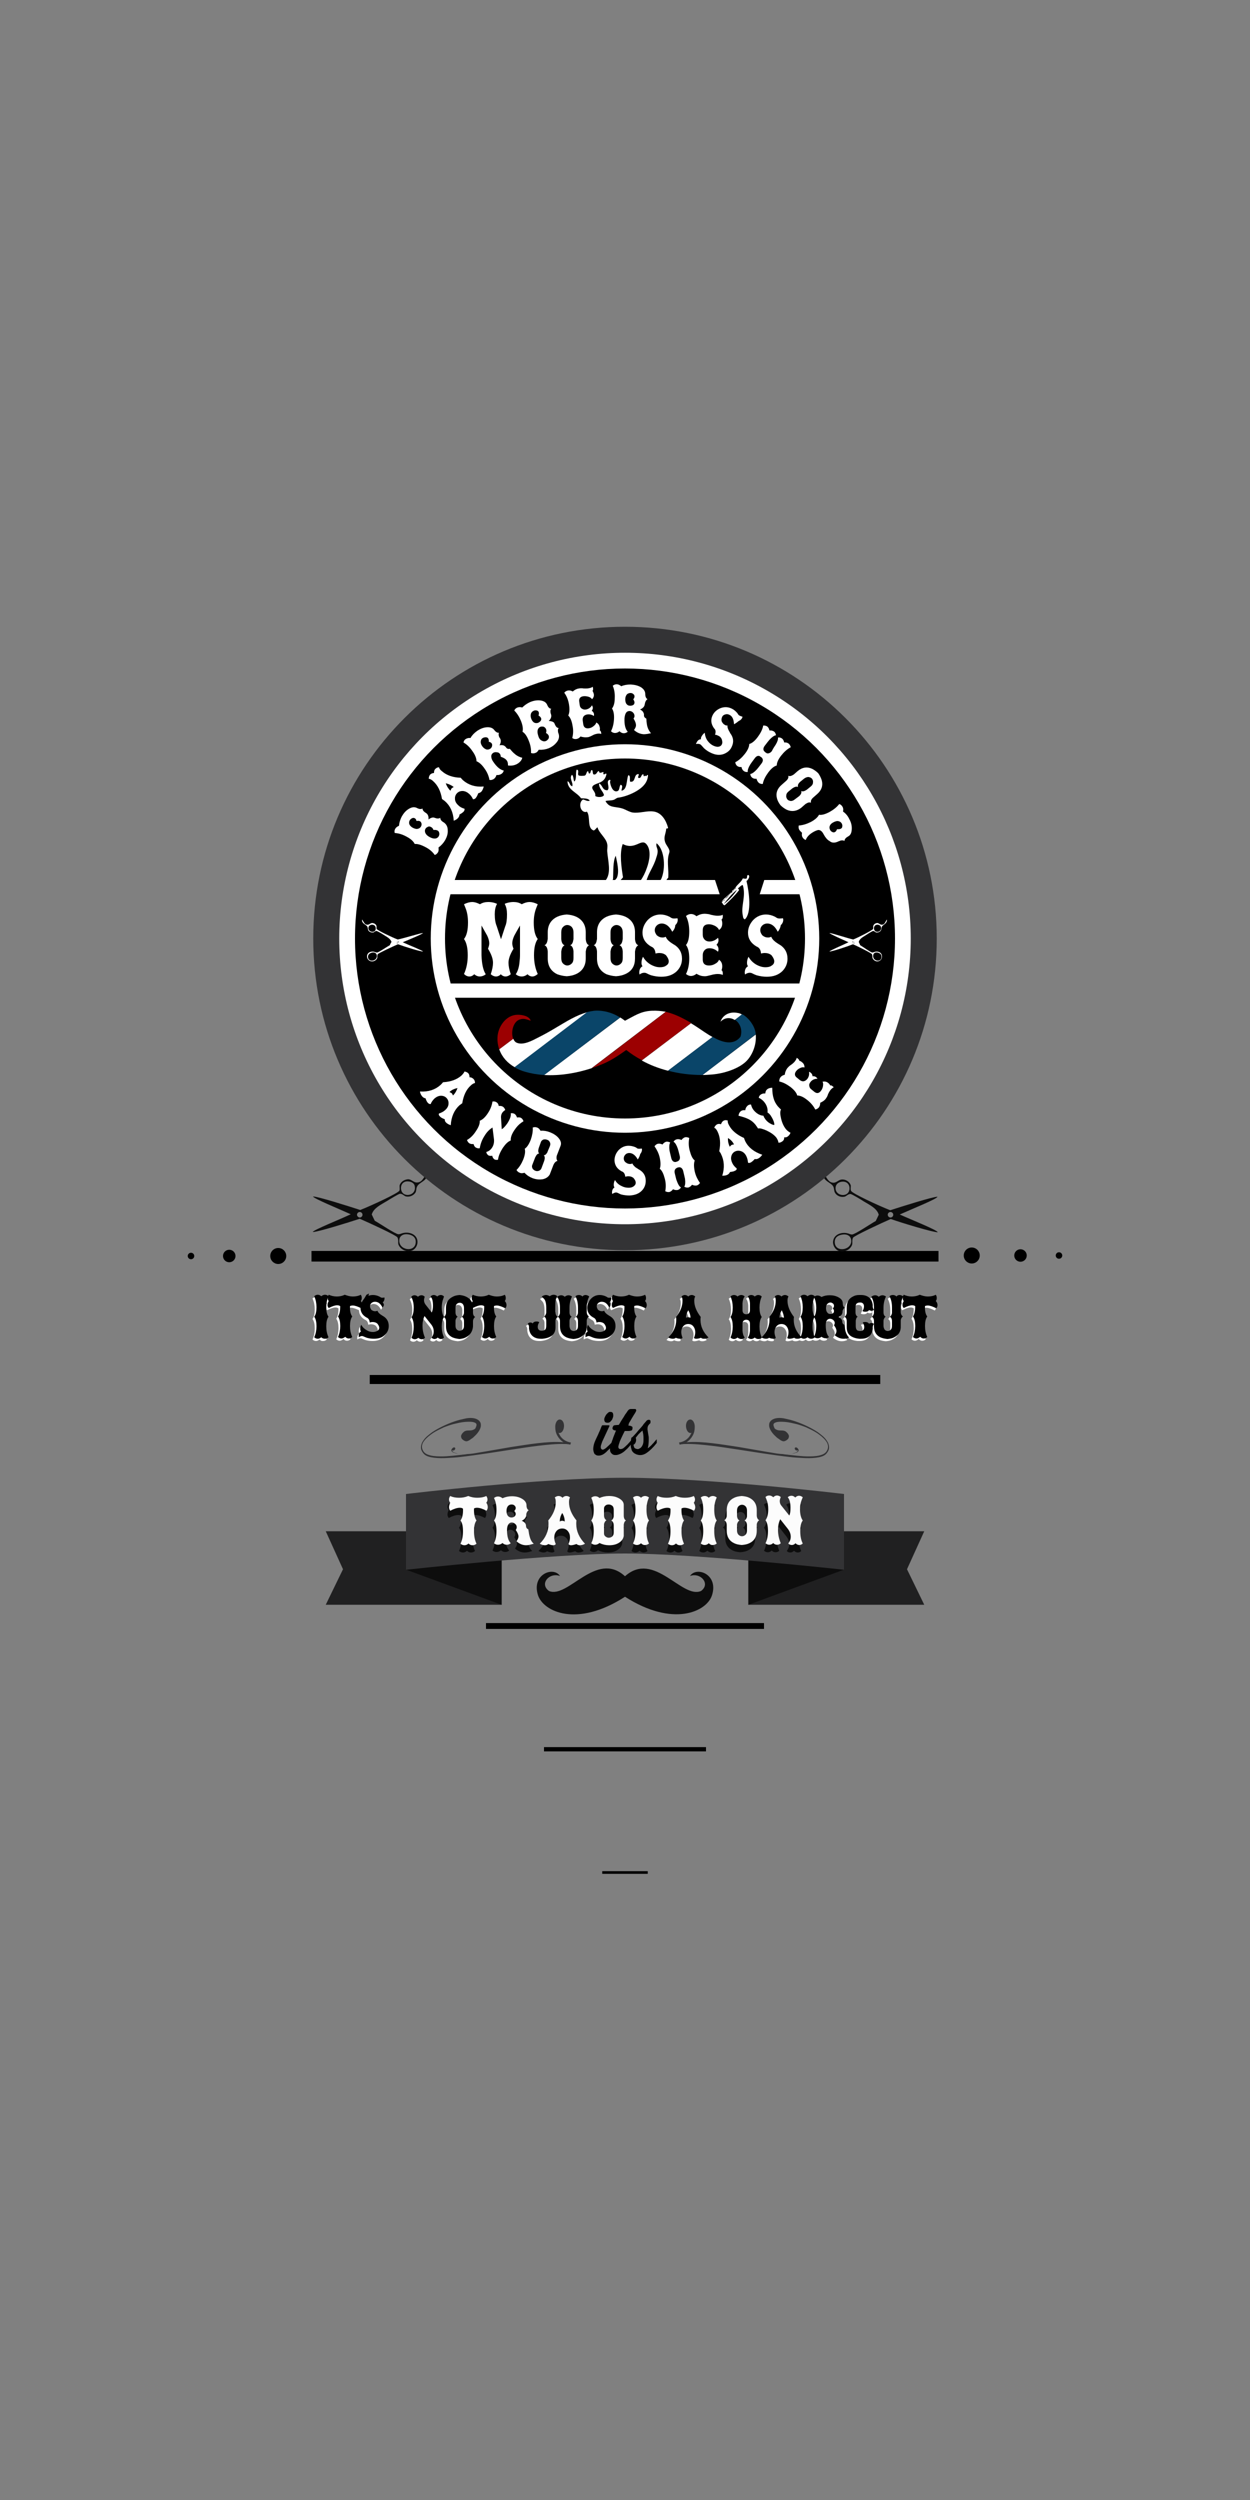<?xml version="1.0" encoding="utf-8"?>
<!-- Generator: Adobe Illustrator 18.1.1, SVG Export Plug-In . SVG Version: 6.00 Build 0)  -->
<!DOCTYPE svg PUBLIC "-//W3C//DTD SVG 1.1//EN" "http://www.w3.org/Graphics/SVG/1.1/DTD/svg11.dtd">
<svg version="1.1" xmlns="http://www.w3.org/2000/svg" xmlns:xlink="http://www.w3.org/1999/xlink" x="0px" y="0px"
	 viewBox="0 0 500 1000" enable-background="new 0 0 500 1000" xml:space="preserve">
<rect x="0" y="0" width="500" height="1000" fill="#808080" stroke="none"/>
<g id="Layer_2" display="none">
	<g display="inline">
		<rect x="124.9" y="250" fill="#C9C9C9" width="125" height="250"/>
		<rect x="124.9" y="500" fill="#D6D4D4" width="125" height="250"/>
		<rect x="250.1" y="250" fill="#D6D4D4" width="125" height="250"/>
		<rect x="250.1" y="500" fill="#C9C9C9" width="125" height="250"/>
	</g>
</g>
<g id="Layer_1">
	<g>
		<circle cx="388.7" cy="502.2" r="3.2"/>
		<circle cx="408.2" cy="502.2" r="2.5"/>
		<circle cx="423.6" cy="502.2" r="1.3"/>
	</g>
	<g>
		<circle cx="111.3" cy="502.4" r="3.2"/>
		<circle cx="91.7" cy="502.4" r="2.5"/>
		<circle cx="76.4" cy="502.4" r="1.3"/>
	</g>
	<g>
		<line fill="none" stroke="#000000" stroke-width="4.246" stroke-miterlimit="10" x1="124.6" y1="502.5" x2="375.4" y2="502.5"/>
		<line fill="none" stroke="#000000" stroke-width="3.609" stroke-miterlimit="10" x1="147.9" y1="551.8" x2="352.1" y2="551.8"/>
		<line fill="none" stroke="#000000" stroke-width="2.972" stroke-miterlimit="10" x1="171.1" y1="601.1" x2="328.9" y2="601.1"/>
		<line fill="none" stroke="#000000" stroke-width="2.336" stroke-miterlimit="10" x1="194.4" y1="650.4" x2="305.6" y2="650.4"/>
		<line fill="none" stroke="#000000" stroke-width="1.698" stroke-miterlimit="10" x1="217.6" y1="699.7" x2="282.4" y2="699.7"/>
		<line fill="none" stroke="#000000" stroke-width="1.062" stroke-miterlimit="10" x1="240.9" y1="749" x2="259.1" y2="749"/>
	</g>
	<g id="must">
		<path fill="#0D0D0D" d="M276,630.4c4.1-1.6,8.4,3.1,4.4,6c-7.6,3.3-18.8-16.3-30.4-5.9c-11.5-10.5-22.8,9.1-30.4,5.9
			c-4-2.9,0.2-7.6,4.4-6c-2.6-4-11.5-0.7-8.8,7.7c2.2,6.6,15.6,13,34.8,0.6c19.2,12.3,32.7,6,34.8-0.6
			C287.5,629.7,278.6,626.4,276,630.4z"/>
	</g>
	<g id="ribbon_1_">
		<polygon fill="#202021" points="200.7,612.5 130.3,612.5 137.2,627.7 130.3,641.9 200.7,641.9 		"/>
		<polygon fill="#202021" points="299.3,612.5 369.7,612.5 362.8,627.7 369.7,641.9 299.3,641.9 		"/>
		<polygon fill="#0D0D0D" points="162.5,597.6 200.6,611.6 200.6,641.9 162.5,627.9 		"/>
		<polygon fill="#0D0D0D" points="337.5,597.6 299.4,611.6 299.4,641.9 337.5,627.9 		"/>
		<path fill="#333335" d="M337.6,627.9c0,0-59.1-6.5-87.6-6.5s-87.6,6.5-87.6,6.5v-30.3c0,0,53.9-6.5,87.6-6.5s87.6,6.5,87.6,6.5
			V627.9z"/>
	</g>
	<g id="trad_1_">
		<g>
			<path fill="#0D0D0D" d="M194.5,605.8c0,0.5-0.2,1-0.5,1.4c-1.5-0.8-2.8-1.2-3.8-1.2c-0.5,0-0.9,0.1-1.2,0.3
				c-0.1,2.2,0.3,3.8,1,4.8c-0.7,0.9-1,2.3-1,4.3c0,1.9,0.3,3.5,1,5c-0.5,0.4-1,0.6-1.6,0.6c-0.6,0-1.1-0.2-1.6-0.7
				c-0.5,0.5-1.1,0.7-1.6,0.7c-0.6,0-1.1-0.2-1.6-0.6c0.7-1.5,1-3.1,1-5c0-2-0.3-3.4-1-4.3c0.7-1,1.1-2.5,1-4.7
				c-0.3-0.3-0.7-0.4-1.3-0.4c-1,0-2.3,0.4-3.8,1.2c-0.3-0.4-0.5-0.8-0.5-1.4c0-0.6,0.2-1.2,0.5-1.8c-0.3-0.3-0.5-0.8-0.5-1.3
				c0-0.5,0.2-1,0.5-1.4c1,0.5,2.2,0.7,3.6,0.7c1.2,0,2.4-0.2,3.6-0.7c1.2,0.5,2.4,0.7,3.6,0.7c1.4,0,2.6-0.2,3.6-0.7
				c0.3,0.4,0.5,0.9,0.5,1.4c0,0.5-0.2,1-0.5,1.3C194.4,604.6,194.5,605.3,194.5,605.8z"/>
			<path fill="#0D0D0D" d="M209.9,621c-1.4,0-2.7-0.5-3.9-1.6c0.5-0.7,0.8-1.3,0.8-1.9c0-0.7-0.4-1.6-1.1-2.6
				c0.2-0.3,0.4-0.7,0.4-1.1c0-0.5-0.2-1-0.6-1.3c-0.4-0.4-0.9-0.6-1.4-0.6c-0.5,0-1,0.2-1.3,0.7c-0.4,0.5-0.6,1.3-0.6,2.3
				c0,2.5,0.5,4.3,1.5,5.3c-0.5,0.4-1,0.6-1.6,0.6c-0.6,0-1.2-0.2-1.7-0.7c-0.6,0.5-1.2,0.7-1.8,0.7c-0.6,0-1.1-0.2-1.6-0.6
				c0.7-1.4,1-3.1,1-4.9c0-1.9-0.3-3.3-1-4.2c0.7-0.9,1-2.3,1-4.2c0-1.8-0.3-3.4-1-4.8c0.5-0.4,1-0.6,1.6-0.6c0.6,0,1.2,0.2,1.8,0.7
				c1.1-0.5,2.4-0.8,3.7-0.8c1.6,0,2.9,0.3,4.1,1c1.2,0.7,1.8,1.6,1.8,2.6c0,1,0.3,1.7,0.9,2c-0.4,0.2-0.7,0.6-0.9,1.2
				c-0.1,0.2-0.1,0.5-0.1,0.8c-0.1,0.9-0.7,1.7-1.8,2.2c0.7,0.3,1.2,0.7,1.5,1.2c0.1,0.2,0.2,0.5,0.2,0.7c0,0.8,0.3,1.3,0.9,1.5
				c0,0,0.1,0.4,0.2,1.1c0.1,0.9,0.3,1.6,0.5,2.3c0.3,1,0.8,1.8,1.5,2.4C211.7,620.8,210.8,621,209.9,621z M205.7,606.1
				c0-0.4-0.2-0.7-0.5-1c-0.3-0.3-0.7-0.4-1.2-0.4c-0.6,0-1,0.2-1.4,0.6c-0.4,0.5-0.6,1.1-0.6,2c0,0.9,0.2,1.5,0.6,2
				c0.4,0.4,0.8,0.6,1.4,0.6c0.4,0,0.8-0.1,1.2-0.4c0.3-0.3,0.5-0.6,0.5-1c0-0.4-0.2-0.8-0.6-1.2
				C205.5,606.9,205.7,606.5,205.7,606.1z"/>
			<path fill="#0D0D0D" d="M227.9,621c-0.5,0-0.9-0.2-1-0.5c0.4-0.9,0.6-1.8,0.6-2.6c0-1.1-0.3-1.9-0.9-2.6c-0.6-0.7-1.3-1-2.2-1
				c-0.9,0-1.7,0.3-2.3,1c-0.6,0.7-0.9,1.6-0.9,2.6c0,0.9,0.2,1.7,0.6,2.6c-0.1,0.3-0.5,0.5-1,0.5c-0.6,0-1.2-0.2-2-0.5
				c-0.3,0.3-0.8,0.5-1.3,0.5c-0.7,0-1.3-0.2-2.1-0.6c2.4-2.4,3.5-5,3.5-7.9c0-0.5,0-1-0.1-1.4c2-2.4,3-4.8,3-7.3
				c0-0.9-0.1-1.5-0.4-1.9c0.5-0.4,1-0.6,1.5-0.6c0.6,0,1.1,0.2,1.6,0.7c0.5-0.5,1-0.7,1.5-0.7c0.6,0,1.1,0.2,1.5,0.6
				c-0.3,0.4-0.4,1.1-0.4,1.9c0,2.4,1,4.8,3,7.3c-0.1,0.4-0.1,0.8-0.1,1.4c0,2.9,1.2,5.5,3.5,7.9c-0.7,0.4-1.4,0.6-2.1,0.6
				c-0.5,0-1-0.2-1.3-0.5C229.1,620.8,228.4,621,227.9,621z M224.3,608.1c-0.7,1.1-1,2.3-1,3.4c0.4-0.2,0.7-0.3,1-0.3
				c0.3,0,0.6,0.1,1,0.3C225.3,610.4,225,609.3,224.3,608.1z"/>
			<path fill="#0D0D0D" d="M249.8,611.1c-0.4,0.2-0.7,0.6-0.8,1.2c-0.1,0.2-0.1,0.5-0.1,0.8v4.2c-0.2,1.1-0.8,2-1.9,2.7
				c-1.1,0.7-2.4,1-3.9,1c-1.4,0-2.7-0.3-3.9-0.9c-0.6,0.5-1.2,0.7-1.7,0.7c-0.6,0-1.1-0.2-1.6-0.6c0.7-1.4,1-3.1,1-4.9
				c0-1.9-0.3-3.3-1-4.2c0.7-0.9,1-2.3,1-4.2c0-1.8-0.3-3.4-1-4.9c0.5-0.4,1-0.6,1.6-0.6c0.6,0,1.2,0.2,1.7,0.7
				c1.1-0.5,2.4-0.8,3.8-0.8c1.6,0,2.9,0.3,4.1,1c1.2,0.7,1.8,1.5,1.8,2.6v4.2C248.9,610.1,249.2,610.8,249.8,611.1z M244.9,606.8
				c0-0.7-0.2-1.3-0.6-1.6c-0.4-0.3-0.8-0.5-1.4-0.5c-0.5,0-1,0.1-1.3,0.4c-0.4,0.3-0.6,0.7-0.6,1.2v2.7c0,1,0.4,1.7,1,2
				c-0.4,0.2-0.7,0.6-0.9,1.2c-0.1,0.2-0.1,0.5-0.1,0.8v3.3c0,0.5,0.2,0.9,0.6,1.2c0.4,0.3,0.8,0.5,1.3,0.5c0.5,0,1-0.2,1.4-0.5
				c0.4-0.4,0.6-0.9,0.6-1.6V613c0-1-0.4-1.7-1-2c0.4-0.2,0.7-0.6,0.9-1.2c0.1-0.3,0.1-0.5,0.1-0.8V606.8z"/>
			<path fill="#0D0D0D" d="M255.8,620.3c-0.5,0.5-1.1,0.7-1.6,0.7c-0.6,0-1.1-0.2-1.6-0.6c0.7-1.4,1-3.1,1-4.9c0-1.9-0.3-3.4-1-4.3
				c0.7-0.9,1-2.3,1-4.3c0-1.9-0.3-3.5-1-4.9c0.5-0.4,1-0.6,1.6-0.6c0.6,0,1.1,0.2,1.6,0.7c0.5-0.5,1.1-0.7,1.6-0.7
				c0.6,0,1.1,0.2,1.6,0.6c-0.7,1.4-1,3.1-1,4.9c0,1.9,0.3,3.4,1,4.3c-0.7,0.9-1,2.3-1,4.3c0,1.9,0.3,3.5,1,4.9
				c-0.5,0.4-1,0.6-1.6,0.6C256.9,621,256.3,620.7,255.8,620.3z"/>
			<path fill="#0D0D0D" d="M277.5,605.8c0,0.5-0.2,1-0.5,1.4c-1.5-0.8-2.8-1.2-3.8-1.2c-0.5,0-0.9,0.1-1.2,0.3
				c-0.1,2.2,0.3,3.8,1,4.8c-0.7,0.9-1,2.3-1,4.3c0,1.9,0.3,3.5,1,5c-0.5,0.4-1,0.6-1.6,0.6c-0.6,0-1.1-0.2-1.6-0.7
				c-0.5,0.5-1.1,0.7-1.6,0.7c-0.6,0-1.1-0.2-1.6-0.6c0.7-1.5,1-3.1,1-5c0-2-0.3-3.4-1-4.3c0.7-1,1.1-2.5,1-4.7
				c-0.3-0.3-0.7-0.4-1.3-0.4c-1,0-2.3,0.4-3.8,1.2c-0.3-0.4-0.5-0.8-0.5-1.4c0-0.6,0.2-1.2,0.5-1.8c-0.3-0.3-0.5-0.8-0.5-1.3
				c0-0.5,0.2-1,0.5-1.4c1,0.5,2.2,0.7,3.6,0.7c1.2,0,2.4-0.2,3.6-0.7c1.2,0.5,2.4,0.7,3.6,0.7c1.4,0,2.6-0.2,3.6-0.7
				c0.3,0.4,0.5,0.9,0.5,1.4c0,0.5-0.2,1-0.5,1.3C277.3,604.6,277.5,605.3,277.5,605.8z"/>
			<path fill="#0D0D0D" d="M282.9,620.3c-0.5,0.5-1.1,0.7-1.6,0.7c-0.6,0-1.1-0.2-1.6-0.6c0.7-1.4,1-3.1,1-4.9c0-1.9-0.3-3.4-1-4.3
				c0.7-0.9,1-2.3,1-4.3c0-1.9-0.3-3.5-1-4.9c0.5-0.4,1-0.6,1.6-0.6c0.6,0,1.1,0.2,1.6,0.7c0.5-0.5,1.1-0.7,1.6-0.7
				c0.6,0,1.1,0.2,1.6,0.6c-0.7,1.4-1,3.1-1,4.9c0,1.9,0.3,3.4,1,4.3c-0.7,0.9-1,2.3-1,4.3c0,1.9,0.3,3.5,1,4.9
				c-0.5,0.4-1,0.6-1.6,0.6C284,621,283.5,620.7,282.9,620.3z"/>
			<path fill="#0D0D0D" d="M299.1,620.2c-0.8,0.4-1.8,0.6-3,0.7c-1.2-0.1-2.2-0.3-3-0.7c-2-0.9-3-2.6-3-5v-2.2c0-1-0.4-1.7-1-2
				c0.4-0.2,0.7-0.6,0.9-1.2c0.1-0.2,0.1-0.5,0.1-0.8v-2.1c0-2.3,1-4,3-4.9c0.8-0.4,1.8-0.6,3-0.7c1.2,0.1,2.2,0.3,3,0.7
				c2,1,3,2.6,3,4.9v2.1c0,1,0.4,1.7,1,2c-0.4,0.2-0.7,0.6-0.9,1.2c-0.1,0.2-0.1,0.5-0.1,0.8v2.2
				C302.1,617.6,301.1,619.3,299.1,620.2z M298.2,613.1c0-1-0.4-1.7-1-2c0.4-0.2,0.7-0.6,0.9-1.2c0.1-0.2,0.1-0.5,0.1-0.8v-2
				c0-0.7-0.2-1.3-0.6-1.7c-0.4-0.4-0.9-0.6-1.4-0.6c-0.5,0-1,0.2-1.4,0.6c-0.4,0.4-0.6,1-0.6,1.7v2c0,1,0.4,1.7,1,2
				c-0.4,0.2-0.7,0.6-0.9,1.2c-0.1,0.2-0.1,0.5-0.1,0.8v2c0,0.7,0.2,1.3,0.6,1.7c0.4,0.4,0.9,0.6,1.4,0.6c0.5,0,1-0.2,1.4-0.6
				c0.4-0.4,0.6-1,0.6-1.7V613.1z"/>
			<path fill="#0D0D0D" d="M315.1,609.2c0.4-0.7,0.5-1.8,0.5-3.1c0-2.1-0.4-3.4-1.1-4.2c0.4-0.4,0.9-0.6,1.5-0.6
				c0.5,0,1,0.2,1.5,0.7c0.5-0.5,1-0.7,1.5-0.7c0.5,0,1,0.2,1.5,0.6l-0.4,1c-0.5,1.2-0.7,2.5-0.7,3.9c0,1.9,0.4,3.4,1.1,4.4
				c-0.7,0.9-1,2.3-1,4.3c0,1.9,0.3,3.5,1,4.9c-0.4,0.4-0.9,0.6-1.4,0.6c-0.5,0-1-0.2-1.5-0.7c-0.5,0.5-0.9,0.7-1.5,0.7
				c-0.5,0-1-0.2-1.4-0.6c0.6-0.8,1-1.6,1-2.7c0-1.1-0.4-2.2-1.2-3.2l-3-3.8c-0.6,1.2-0.9,2.6-0.9,4.3c0,1.8,0.4,3.6,1.1,5.3
				c-0.4,0.4-0.9,0.6-1.5,0.6c-0.5,0-1.1-0.2-1.5-0.7c-0.5,0.5-1,0.7-1.6,0.7c-0.5,0-1-0.2-1.5-0.6c0.7-1.4,1-3.1,1-4.9
				c0-1.9-0.3-3.4-1-4.3c0.7-1,1.1-2.4,1.1-4.4c0-1.4-0.2-2.7-0.7-3.9l-0.4-1c0.4-0.4,0.9-0.6,1.5-0.6c0.5,0,1.1,0.2,1.6,0.7
				c0.5-0.5,1-0.7,1.5-0.7c0.5,0,1,0.2,1.5,0.6c-0.2,0.5-0.4,1.1-0.4,1.6c0,0.7,0.2,1.3,0.6,1.8L315.1,609.2z"/>
		</g>
		<g>
			<path fill="#FCFCFC" d="M195.1,602.9c0,0.5-0.2,1-0.5,1.4c-1.5-0.8-2.8-1.2-3.8-1.2c-0.5,0-0.9,0.1-1.2,0.3
				c-0.1,2.2,0.3,3.8,1,4.8c-0.7,0.9-1,2.3-1,4.3c0,1.9,0.3,3.5,1,5c-0.5,0.4-1,0.6-1.6,0.6c-0.6,0-1.1-0.2-1.6-0.7
				c-0.5,0.5-1.1,0.7-1.6,0.7c-0.6,0-1.1-0.2-1.6-0.6c0.7-1.5,1-3.1,1-5c0-2-0.3-3.4-1-4.3c0.7-1,1.1-2.5,1-4.7
				c-0.3-0.3-0.7-0.4-1.3-0.4c-1,0-2.3,0.4-3.8,1.2c-0.3-0.4-0.5-0.8-0.5-1.4c0-0.6,0.2-1.2,0.5-1.8c-0.3-0.3-0.5-0.8-0.5-1.3
				c0-0.5,0.2-1,0.5-1.4c1,0.5,2.2,0.7,3.6,0.7c1.2,0,2.4-0.2,3.6-0.7c1.2,0.5,2.4,0.7,3.6,0.7c1.4,0,2.6-0.2,3.6-0.7
				c0.3,0.4,0.5,0.9,0.5,1.4c0,0.5-0.2,1-0.5,1.3C195,601.7,195.1,602.4,195.1,602.9z"/>
			<path fill="#FCFCFC" d="M210.5,618.1c-1.4,0-2.7-0.5-3.9-1.6c0.5-0.7,0.8-1.3,0.8-1.9c0-0.7-0.4-1.6-1.1-2.6
				c0.2-0.3,0.4-0.7,0.4-1.1c0-0.5-0.2-1-0.6-1.3c-0.4-0.4-0.9-0.6-1.4-0.6c-0.5,0-1,0.2-1.3,0.7c-0.4,0.5-0.6,1.3-0.6,2.3
				c0,2.5,0.5,4.3,1.5,5.3c-0.5,0.4-1,0.6-1.6,0.6c-0.6,0-1.2-0.2-1.7-0.7c-0.6,0.5-1.2,0.7-1.8,0.7c-0.6,0-1.1-0.2-1.6-0.6
				c0.7-1.4,1-3.1,1-4.9c0-1.9-0.3-3.3-1-4.2c0.7-0.9,1-2.3,1-4.2c0-1.8-0.3-3.4-1-4.8c0.5-0.4,1-0.6,1.6-0.6c0.6,0,1.2,0.2,1.8,0.7
				c1.1-0.5,2.4-0.8,3.7-0.8c1.6,0,2.9,0.3,4.1,1c1.2,0.7,1.8,1.6,1.8,2.6c0,1,0.3,1.7,0.9,2c-0.4,0.2-0.7,0.6-0.9,1.2
				c-0.1,0.2-0.1,0.5-0.1,0.8c-0.1,0.9-0.7,1.7-1.8,2.2c0.7,0.3,1.2,0.7,1.5,1.2c0.1,0.2,0.2,0.5,0.2,0.7c0,0.8,0.3,1.3,0.9,1.5
				c0,0,0.1,0.4,0.2,1.1c0.1,0.9,0.3,1.6,0.5,2.3c0.3,1,0.8,1.8,1.5,2.4C212.3,617.8,211.4,618.1,210.5,618.1z M206.3,603.2
				c0-0.4-0.2-0.7-0.5-1c-0.3-0.3-0.7-0.4-1.2-0.4c-0.6,0-1,0.2-1.4,0.6c-0.4,0.5-0.6,1.1-0.6,2c0,0.9,0.2,1.5,0.6,2
				c0.4,0.4,0.8,0.6,1.4,0.6c0.4,0,0.8-0.1,1.2-0.4c0.3-0.3,0.5-0.6,0.5-1c0-0.4-0.2-0.8-0.6-1.2C206.1,604,206.3,603.6,206.3,603.2
				z"/>
			<path fill="#FCFCFC" d="M228.4,618.1c-0.5,0-0.9-0.2-1-0.5c0.4-0.9,0.6-1.8,0.6-2.6c0-1.1-0.3-1.9-0.9-2.6c-0.6-0.7-1.3-1-2.2-1
				c-0.9,0-1.7,0.3-2.3,1c-0.6,0.7-0.9,1.6-0.9,2.6c0,0.9,0.2,1.7,0.6,2.6c-0.1,0.3-0.5,0.5-1,0.5c-0.6,0-1.2-0.2-2-0.5
				c-0.3,0.3-0.8,0.5-1.3,0.5c-0.7,0-1.3-0.2-2.1-0.6c2.4-2.4,3.5-5,3.5-7.9c0-0.5,0-1-0.1-1.4c2-2.4,3-4.8,3-7.3
				c0-0.9-0.1-1.5-0.4-1.9c0.5-0.4,1-0.6,1.5-0.6c0.6,0,1.1,0.2,1.6,0.7c0.5-0.5,1-0.7,1.5-0.7c0.6,0,1.1,0.2,1.5,0.6
				c-0.3,0.4-0.4,1.1-0.4,1.9c0,2.4,1,4.8,3,7.3c-0.1,0.4-0.1,0.8-0.1,1.4c0,2.9,1.2,5.5,3.5,7.9c-0.7,0.4-1.4,0.6-2.1,0.6
				c-0.5,0-1-0.2-1.3-0.5C229.7,617.9,229,618.1,228.4,618.1z M224.9,605.2c-0.7,1.1-1,2.3-1,3.4c0.4-0.2,0.7-0.3,1-0.3
				c0.3,0,0.6,0.1,1,0.3C225.9,607.5,225.6,606.3,224.9,605.2z"/>
			<path fill="#FCFCFC" d="M250.4,608.2c-0.4,0.2-0.7,0.6-0.8,1.2c-0.1,0.2-0.1,0.5-0.1,0.8v4.2c-0.2,1.1-0.8,2-1.9,2.7
				c-1.1,0.7-2.4,1-3.9,1c-1.4,0-2.7-0.3-3.9-0.9c-0.6,0.5-1.2,0.7-1.7,0.7c-0.6,0-1.1-0.2-1.6-0.6c0.7-1.4,1-3.1,1-4.9
				c0-1.9-0.3-3.3-1-4.2c0.7-0.9,1-2.3,1-4.2c0-1.8-0.3-3.4-1-4.9c0.5-0.4,1-0.6,1.6-0.6c0.6,0,1.2,0.2,1.7,0.7
				c1.1-0.5,2.4-0.8,3.8-0.8c1.6,0,2.9,0.3,4.1,1c1.2,0.7,1.8,1.5,1.8,2.6v4.2C249.5,607.2,249.8,607.9,250.4,608.2z M245.5,603.9
				c0-0.7-0.2-1.3-0.6-1.6c-0.4-0.3-0.8-0.5-1.4-0.5c-0.5,0-1,0.1-1.3,0.4c-0.4,0.3-0.6,0.7-0.6,1.2v2.7c0,1,0.4,1.7,1,2
				c-0.4,0.2-0.7,0.6-0.9,1.2c-0.1,0.2-0.1,0.5-0.1,0.8v3.3c0,0.5,0.2,0.9,0.6,1.2c0.4,0.3,0.8,0.5,1.3,0.5c0.5,0,1-0.2,1.4-0.5
				c0.4-0.4,0.6-0.9,0.6-1.6v-2.8c0-1-0.4-1.7-1-2c0.4-0.2,0.7-0.6,0.9-1.2c0.1-0.3,0.1-0.5,0.1-0.8V603.9z"/>
			<path fill="#FCFCFC" d="M256.4,617.3c-0.5,0.5-1.1,0.7-1.6,0.7c-0.6,0-1.1-0.2-1.6-0.6c0.7-1.4,1-3.1,1-4.9c0-1.9-0.3-3.4-1-4.3
				c0.7-0.9,1-2.3,1-4.3c0-1.9-0.3-3.5-1-4.9c0.5-0.4,1-0.6,1.6-0.6c0.6,0,1.1,0.2,1.6,0.7c0.5-0.5,1.1-0.7,1.6-0.7
				c0.6,0,1.1,0.2,1.6,0.6c-0.7,1.4-1,3.1-1,4.9c0,1.9,0.3,3.4,1,4.3c-0.7,0.9-1,2.3-1,4.3c0,1.9,0.3,3.5,1,4.9
				c-0.5,0.4-1,0.6-1.6,0.6C257.5,618.1,256.9,617.8,256.4,617.3z"/>
			<path fill="#FCFCFC" d="M278.1,602.9c0,0.5-0.2,1-0.5,1.4c-1.5-0.8-2.8-1.2-3.8-1.2c-0.5,0-0.9,0.1-1.2,0.3
				c-0.1,2.2,0.3,3.8,1,4.8c-0.7,0.9-1,2.3-1,4.3c0,1.9,0.3,3.5,1,5c-0.5,0.4-1,0.6-1.6,0.6c-0.6,0-1.1-0.2-1.6-0.7
				c-0.5,0.5-1.1,0.7-1.6,0.7c-0.6,0-1.1-0.2-1.6-0.6c0.7-1.5,1-3.1,1-5c0-2-0.3-3.4-1-4.3c0.7-1,1.1-2.5,1-4.7
				c-0.3-0.3-0.7-0.4-1.3-0.4c-1,0-2.3,0.4-3.8,1.2c-0.3-0.4-0.5-0.8-0.5-1.4c0-0.6,0.2-1.2,0.5-1.8c-0.3-0.3-0.5-0.8-0.5-1.3
				c0-0.5,0.2-1,0.5-1.4c1,0.5,2.2,0.7,3.6,0.7c1.2,0,2.4-0.2,3.6-0.7c1.2,0.5,2.4,0.7,3.6,0.7c1.4,0,2.6-0.2,3.6-0.7
				c0.3,0.4,0.5,0.9,0.5,1.4c0,0.5-0.2,1-0.5,1.3C277.9,601.7,278.1,602.4,278.1,602.9z"/>
			<path fill="#FCFCFC" d="M283.5,617.3c-0.5,0.5-1.1,0.7-1.6,0.7c-0.6,0-1.1-0.2-1.6-0.6c0.7-1.4,1-3.1,1-4.9c0-1.9-0.3-3.4-1-4.3
				c0.7-0.9,1-2.3,1-4.3c0-1.9-0.3-3.5-1-4.9c0.5-0.4,1-0.6,1.6-0.6c0.6,0,1.1,0.2,1.6,0.7c0.5-0.5,1.1-0.7,1.6-0.7
				c0.6,0,1.1,0.2,1.6,0.6c-0.7,1.4-1,3.1-1,4.9c0,1.9,0.3,3.4,1,4.3c-0.7,0.9-1,2.3-1,4.3c0,1.9,0.3,3.5,1,4.9
				c-0.5,0.4-1,0.6-1.6,0.6C284.6,618.1,284,617.8,283.5,617.3z"/>
			<path fill="#FCFCFC" d="M299.7,617.3c-0.8,0.4-1.8,0.6-3,0.7c-1.2-0.1-2.2-0.3-3-0.7c-2-0.9-3-2.6-3-5v-2.2c0-1-0.4-1.7-1-2
				c0.4-0.2,0.7-0.6,0.9-1.2c0.1-0.2,0.1-0.5,0.1-0.8V604c0-2.3,1-4,3-4.9c0.8-0.4,1.8-0.6,3-0.7c1.2,0.1,2.2,0.3,3,0.7
				c2,1,3,2.6,3,4.9v2.1c0,1,0.4,1.7,1,2c-0.4,0.2-0.7,0.6-0.9,1.2c-0.1,0.2-0.1,0.5-0.1,0.8v2.2
				C302.7,614.7,301.7,616.4,299.7,617.3z M298.8,610.2c0-1-0.4-1.7-1-2c0.4-0.2,0.7-0.6,0.9-1.2c0.1-0.2,0.1-0.5,0.1-0.8v-2
				c0-0.7-0.2-1.3-0.6-1.7c-0.4-0.4-0.9-0.6-1.4-0.6c-0.5,0-1,0.2-1.4,0.6c-0.4,0.4-0.6,1-0.6,1.7v2c0,1,0.4,1.7,1,2
				c-0.4,0.2-0.7,0.6-0.9,1.2c-0.1,0.2-0.1,0.5-0.1,0.8v2c0,0.7,0.2,1.3,0.6,1.7c0.4,0.4,0.9,0.6,1.4,0.6c0.5,0,1-0.2,1.4-0.6
				c0.4-0.4,0.6-1,0.6-1.7V610.2z"/>
			<path fill="#FCFCFC" d="M315.7,606.2c0.4-0.7,0.5-1.8,0.5-3.1c0-2.1-0.4-3.4-1.1-4.2c0.4-0.4,0.9-0.6,1.5-0.6
				c0.5,0,1,0.2,1.5,0.7c0.5-0.5,1-0.7,1.5-0.7c0.5,0,1,0.2,1.5,0.6l-0.4,1c-0.5,1.2-0.7,2.5-0.7,3.9c0,1.9,0.4,3.4,1.1,4.4
				c-0.7,0.9-1,2.3-1,4.3c0,1.9,0.3,3.5,1,4.9c-0.4,0.4-0.9,0.6-1.4,0.6c-0.5,0-1-0.2-1.5-0.7c-0.5,0.5-0.9,0.7-1.5,0.7
				c-0.5,0-1-0.2-1.4-0.6c0.6-0.8,1-1.6,1-2.7c0-1.1-0.4-2.2-1.2-3.2l-3-3.8c-0.6,1.2-0.9,2.6-0.9,4.3c0,1.8,0.4,3.6,1.1,5.3
				c-0.4,0.4-0.9,0.6-1.5,0.6c-0.5,0-1.1-0.2-1.5-0.7c-0.5,0.5-1,0.7-1.6,0.7c-0.5,0-1-0.2-1.5-0.6c0.7-1.4,1-3.1,1-4.9
				c0-1.9-0.3-3.4-1-4.3c0.7-1,1.1-2.4,1.1-4.4c0-1.4-0.2-2.7-0.7-3.9l-0.4-1c0.4-0.4,0.9-0.6,1.5-0.6c0.5,0,1.1,0.2,1.6,0.7
				c0.5-0.5,1-0.7,1.5-0.7c0.5,0,1,0.2,1.5,0.6c-0.2,0.5-0.4,1.1-0.4,1.6c0,0.7,0.2,1.3,0.6,1.8L315.7,606.2z"/>
		</g>
	</g>
	<g id="its_decor">
		<path fill="#333335" d="M275.6,574.8c0.4-0.5,0.7-1.1,1-1.7c-0.1,0-0.2,0.1-0.3,0.1c-1,0.1-1.8-1.1-1.9-2.6
			c-0.1-1.5,0.6-2.7,1.6-2.8c1-0.1,1.8,1.1,1.9,2.6c0,0.1,0,0.3,0,0.4c0,1.2-0.2,2.3-0.8,3.4c-0.6,1.1-1.4,2-2.5,2.7
			c3.5-0.3,7,0,10.5,0.4c3.5,0.4,7,1,10.4,1.5c3.5,0.6,6.9,1.2,10.4,1.8c1.6,0.3,3.2,0.5,4.8,0.8c1.4,0.2,2.9,0.3,4.4,0.2
			c0.9,0,1.8-0.1,2.6-0.4c0.4-0.1,0.8-0.2,1.1-0.5c0.1-0.1,0.3-0.2,0.3-0.3c0-0.1,0.1-0.2-0.1-0.3c0,0-0.2,0-0.2,0.1
			c-0.1,0-0.1,0-0.2,0c-0.2,0-0.3-0.1-0.5-0.3c-0.2-0.2-0.3-0.6-0.1-0.8c0.5-0.5,1.2,0.3,1.4,0.7c0.3,0.8-0.6,1.2-1.3,1.4
			c-0.9,0.3-1.8,0.3-2.7,0.4c-0.8,0.1-1.7,0-2.5,0c1.1,0.2,2.2,0.3,3.3,0.4c1.7,0.2,3.5,0.4,5.2,0.5c1.7,0.1,3.5,0.1,5.2-0.1
			c0.8-0.1,1.6-0.3,2.4-0.6c0.7-0.3,1.3-0.7,1.7-1.4c0.4-0.6,0.6-1.4,0.5-2.1c-0.1-0.7-0.4-1.4-0.9-2c-0.9-1.2-2.2-2.2-3.5-3.1
			c-1.4-0.9-2.9-1.6-4.4-2.3c-1.6-0.6-3.2-1.2-4.8-1.5c-1.6-0.4-3.3-0.7-5-0.7c-0.8,0-1.7,0-2.4,0.3c-0.3,0.1-0.6,0.3-0.7,0.5
			c-0.2,0.3-0.1,0.7,0,1c0.1,0.2,0.1,0.4,0.2,0.5c0.1,0.2,0.1,0.4,0.3,0.5c0.2,0.2,0.6,0.4,0.9,0.5c0.6,0.2,1.2,0.2,1.8,0.2
			c0.6,0,1.1,0.1,1.6,0.4c0.5,0.4,1,0.9,1.2,1.5c0.2,0.5,0,1.1-0.3,1.5c-0.4,0.4-1,0.8-1.5,0.9c-0.6,0.1-1.1-0.2-1.6-0.5
			c-0.3-0.2-0.6-0.5-1-0.7c-0.3-0.2-0.6-0.5-0.9-0.8c-1.1-1-2.2-2.4-2.5-3.8c-0.1-0.7-0.1-1.5,0.4-2.1c0.4-0.6,1.2-1,1.9-1.2
			c1.5-0.4,3.2-0.2,4.7,0.2c3.3,0.7,6.5,2,9.4,3.5c1.5,0.8,2.9,1.6,4.1,2.6c1.2,0.9,2.3,2,3,3.4c0.3,0.7,0.5,1.5,0.4,2.3
			c-0.1,0.7-0.5,1.4-1,2c-1,1.2-2.8,1.5-4.3,1.7c-1.7,0.2-3.5,0.2-5.2,0.1c-1.7-0.1-3.5-0.2-5.2-0.4c-3.5-0.4-7-0.9-10.4-1.4
			c-3.5-0.5-7-1.1-10.4-1.6c-3.5-0.5-7-1.1-10.5-1.5c-3.5-0.4-7-0.8-10.5-0.7c-0.4,0-0.8,0-1.3,0.1c-0.2,0-0.4,0-0.6,0.1
			c-0.1,0-0.4,0.1-0.4,0c0,0,0-0.1,0-0.2c0-0.1-0.1-0.2-0.1-0.3c0-0.1-0.1-0.2-0.1-0.3C273.3,576.8,274.7,575.9,275.6,574.8z"/>
		<path fill="#333335" d="M224.4,574.8c-0.4-0.5-0.7-1.1-1-1.7c0.1,0,0.2,0.1,0.3,0.1c1,0.1,1.8-1.1,1.9-2.6
			c0.1-1.5-0.6-2.7-1.6-2.8c-1-0.1-1.8,1.1-1.9,2.6c0,0.1,0,0.3,0,0.4c0,1.2,0.2,2.3,0.8,3.4c0.6,1.1,1.4,2,2.5,2.7
			c-3.5-0.3-7,0-10.5,0.4c-3.5,0.4-7,1-10.4,1.5c-3.5,0.6-6.9,1.2-10.4,1.8c-1.6,0.3-3.2,0.5-4.8,0.8c-1.4,0.2-2.9,0.3-4.4,0.2
			c-0.9,0-1.8-0.1-2.6-0.4c-0.4-0.1-0.8-0.2-1.1-0.5c-0.1-0.1-0.3-0.2-0.3-0.3c0-0.1-0.1-0.2,0.1-0.3c0,0,0.2,0,0.2,0.1
			c0.1,0,0.1,0,0.2,0c0.2,0,0.3-0.1,0.5-0.3c0.2-0.2,0.3-0.6,0.1-0.8c-0.5-0.5-1.2,0.3-1.4,0.7c-0.3,0.8,0.6,1.2,1.3,1.4
			c0.9,0.3,1.8,0.3,2.7,0.4c0.8,0.1,1.7,0,2.5,0c-1.1,0.2-2.2,0.3-3.3,0.4c-1.7,0.2-3.5,0.4-5.2,0.5c-1.7,0.1-3.5,0.1-5.2-0.1
			c-0.8-0.1-1.6-0.3-2.4-0.6c-0.7-0.3-1.3-0.7-1.7-1.4c-0.4-0.6-0.6-1.4-0.5-2.1c0.1-0.7,0.4-1.4,0.9-2c0.9-1.2,2.2-2.2,3.5-3.1
			c1.4-0.9,2.9-1.6,4.4-2.3c1.6-0.6,3.2-1.2,4.8-1.5c1.6-0.4,3.3-0.7,5-0.7c0.8,0,1.7,0,2.4,0.3c0.3,0.1,0.6,0.3,0.7,0.5
			c0.2,0.3,0.1,0.7,0,1c-0.1,0.2-0.1,0.4-0.2,0.5c-0.1,0.2-0.1,0.4-0.3,0.5c-0.2,0.2-0.6,0.4-0.9,0.5c-0.6,0.2-1.2,0.2-1.8,0.2
			c-0.6,0-1.1,0.1-1.6,0.4c-0.5,0.4-1,0.9-1.2,1.5c-0.2,0.5,0,1.1,0.3,1.5c0.4,0.4,1,0.8,1.5,0.9c0.6,0.1,1.1-0.2,1.6-0.5
			c0.3-0.2,0.6-0.5,1-0.7c0.3-0.2,0.6-0.5,0.9-0.8c1.1-1,2.2-2.4,2.5-3.8c0.1-0.7,0.1-1.5-0.4-2.1c-0.4-0.6-1.2-1-1.9-1.2
			c-1.5-0.4-3.2-0.2-4.7,0.2c-3.3,0.7-6.5,2-9.4,3.5c-1.5,0.8-2.9,1.6-4.1,2.6c-1.2,0.9-2.3,2-3,3.4c-0.3,0.7-0.5,1.5-0.4,2.3
			c0.1,0.7,0.5,1.4,1,2c1,1.2,2.8,1.5,4.3,1.7c1.7,0.2,3.5,0.2,5.2,0.1c1.7-0.1,3.5-0.2,5.2-0.4c3.5-0.4,7-0.9,10.4-1.4
			c3.5-0.5,7-1.1,10.4-1.6c3.5-0.5,7-1.1,10.5-1.5c3.5-0.4,7-0.8,10.5-0.7c0.4,0,0.8,0,1.3,0.1c0.2,0,0.4,0,0.6,0.1
			c0.1,0,0.4,0.1,0.4,0c0,0,0-0.1,0-0.2c0-0.1,0.1-0.2,0.1-0.3c0-0.1,0.1-0.2,0.1-0.3C226.7,576.8,225.3,575.9,224.4,574.8z"/>
	</g>
	<g id="its">
		<path d="M241.1,576.2c-0.1,0.2-0.2,0.4-0.3,0.7c-0.1,0.3-0.2,0.6-0.3,0.9c-0.1,0.3-0.2,0.6-0.2,0.9c0,0.3,0,0.5,0.1,0.7
			c0.1,0.2,0.2,0.3,0.4,0.4c0.2,0.1,0.4,0.1,0.6,0c0.3-0.1,0.6-0.3,1-0.6c0.4-0.4,0.8-0.7,1.3-1.2c0.4-0.4,0.8-0.8,1.2-1.2
			c0.4-0.4,0.6-0.7,0.7-0.9v1.5c-0.1,0.2-0.3,0.4-0.5,0.7c-0.3,0.3-0.6,0.6-0.9,1c-0.3,0.4-0.7,0.7-1,1c-0.3,0.3-0.6,0.6-0.8,0.8
			c-0.6,0.5-1.1,0.9-1.7,1.1c-0.5,0.2-1.1,0.3-1.7,0.2c-0.3,0-0.6-0.2-0.9-0.4c-0.3-0.2-0.4-0.4-0.5-0.7c-0.2-0.4-0.2-0.8-0.3-1.2
			c0-0.5,0-0.9,0.1-1.4c0.1-0.5,0.2-1,0.4-1.5c0.2-0.5,0.4-1,0.6-1.4c0.4-0.9,0.8-1.6,1.1-2.4c0.3-0.6,0.5-1.1,0.7-1.6
			c0.2-0.5,0.3-0.7,0.3-0.8c0.1-0.2,0.2-0.3,0.2-0.4c0-0.1,0.1-0.2,0.1-0.2c0.1,0,0.1-0.1,0.2-0.1c0.1,0,0.3,0,0.4,0h2
			c0.3,0,0.4,0.1,0.4,0.2c0,0.1-0.1,0.3-0.2,0.5L241.1,576.2z M243.7,564.8c0.3-0.1,0.6,0,0.9,0c0.3,0.1,0.5,0.3,0.6,0.6
			c0.1,0.3,0.1,0.7,0.1,1.1c-0.1,0.4-0.2,0.8-0.4,1.2c-0.2,0.4-0.5,0.7-0.8,1c-0.3,0.3-0.7,0.4-1,0.4c-0.6,0-1-0.1-1.2-0.5
			c-0.1-0.2-0.2-0.4-0.2-0.8c0-0.4,0.1-0.7,0.3-1.1c0.2-0.4,0.4-0.8,0.8-1.2C243.1,565.2,243.4,564.9,243.7,564.8z"/>
		<path d="M251.3,570.2c0.1,0,0.3,0,0.5,0.1c0.2,0,0.4,0,0.5,0.1c0.3,0.1,0.5,0.2,0.6,0.3c0.1,0.1,0.1,0.3,0.1,0.5
			c0,0.2,0,0.4-0.1,0.6c0,0.2-0.2,0.3-0.3,0.4c-0.4,0.1-0.8,0.2-1.3,0.2c-0.5,0-1,0-1.4,0l-0.8,1.6c-0.2,0.5-0.5,1-0.7,1.5
			c-0.2,0.5-0.5,1-0.6,1.5c-0.2,0.5-0.3,0.9-0.4,1.3c-0.1,0.4-0.1,0.7,0,0.8c0.1,0.3,0.3,0.5,0.6,0.5c0.3,0.1,0.6,0,0.9-0.1
			c0.3-0.1,0.6-0.3,0.9-0.6c0.4-0.3,0.7-0.7,1.1-1c0.4-0.4,0.7-0.8,1-1.1c0.3-0.4,0.6-0.7,0.8-0.9v1.5c-0.2,0.3-0.6,0.7-1,1.2
			c-0.4,0.5-0.9,1-1.5,1.5c-0.7,0.7-1.5,1.2-2.2,1.5c-0.7,0.3-1.4,0.5-2.1,0.4c-0.3,0-0.6-0.1-0.9-0.3c-0.3-0.2-0.6-0.5-0.8-0.9
			c-0.2-0.4-0.2-0.8-0.2-1.3c0-0.5,0.1-1,0.3-1.5c0.2-0.5,0.3-1,0.5-1.6c0.2-0.5,0.4-1,0.5-1.4l1.1-2.8c-0.2,0-0.4,0-0.7-0.1
			c-0.2,0-0.4-0.2-0.6-0.4c-0.1-0.1-0.1-0.3-0.1-0.4c0-0.2,0.1-0.4,0.1-0.5c0.1-0.2,0.2-0.3,0.3-0.5c0.1-0.1,0.3-0.2,0.4-0.2
			c0.4,0,0.7-0.1,1-0.1c0.3,0,0.5,0,0.8-0.1c0-0.1,0.1-0.2,0.2-0.4c0.1-0.2,0.3-0.4,0.4-0.7c0.2-0.3,0.3-0.5,0.5-0.8
			c0.2-0.3,0.4-0.6,0.5-0.8c0.2-0.2,0.3-0.5,0.4-0.6c0.1-0.2,0.2-0.4,0.3-0.5c0.1-0.2,0.2-0.4,0.4-0.6c0.1-0.2,0.3-0.4,0.5-0.7
			c0.2-0.4,0.4-0.6,0.6-0.8c0.2-0.2,0.3-0.3,0.5-0.3c0.2-0.1,0.3-0.1,0.5-0.1c0.2,0,0.5,0,0.9,0c0.3,0,0.6,0,0.8,0
			c0.2,0,0.3,0.2,0.4,0.5c0,0.2-0.1,0.5-0.4,1c-0.3,0.5-0.8,1.2-1.3,2.1c-0.2,0.4-0.5,0.8-0.7,1.2c-0.2,0.3-0.4,0.7-0.6,1
			C251.6,569.6,251.4,569.9,251.3,570.2z"/>
		<path d="M260.2,568.3c0,0.1,0,0.3,0,0.6c0,0.3-0.1,0.5-0.3,0.6c-0.1,0.1-0.2,0.2-0.2,0.2c0,0-0.2,0.2-0.3,0.4
			c-0.1,0.1-0.2,0.2-0.2,0.3c0,0.1-0.1,0.2-0.1,0.3c-0.1,0.3-0.1,0.7-0.1,1.1c0.1,0.4,0.1,0.8,0.2,1.3c0.1,0.4,0.1,0.8,0.2,1.2
			c0.1,0.4,0.1,0.8,0.1,1.2c0,1.5-0.1,2.7-0.4,3.8c0.2-0.1,0.5-0.3,0.8-0.6c0.3-0.3,0.7-0.6,1-1c0.4-0.4,0.7-0.7,1-1.1
			c0.3-0.4,0.6-0.7,0.8-0.9v1.5c-1.5,1.9-2.9,3.2-4.1,4s-2.4,1-3.5,0.7c-0.5-0.1-0.9-0.3-1.4-0.6c-0.4-0.3-0.8-0.7-1-1.2
			c-0.1-0.3-0.2-0.7-0.3-1.1c-0.1-0.4-0.1-0.9-0.1-1.4c0-0.5,0-1,0.1-1.4c0-0.5,0.1-0.9,0.2-1.2c0.1,0,0.3-0.1,0.4-0.2
			c0.1-0.1,0.2-0.2,0.3-0.3c0.4-0.4,0.8-0.9,1.2-1.3c0.3-0.4,0.7-0.8,1-1.2c0.4-0.4,0.7-0.8,1-1.1c0.2-0.2,0.3-0.4,0.5-0.6
			c0.2-0.2,0.3-0.5,0.5-0.7c0.2-0.2,0.4-0.5,0.6-0.7c0.2-0.2,0.4-0.4,0.5-0.6c0.2-0.2,0.4-0.3,0.5-0.3c0.2-0.1,0.4-0.1,0.6-0.1
			C259.9,568,260.1,568.1,260.2,568.3z M254.3,575.1c0.2,0.6,0.2,1.1,0,1.7c-0.2,0.6-0.5,0.9-0.9,1.1c0,0.2,0.1,0.5,0.2,0.9
			c0.1,0.3,0.4,0.6,0.8,0.7c0.3,0.1,0.7,0.2,1,0.1c0.3-0.1,0.6-0.3,0.9-0.5c0.4-0.4,0.7-0.9,0.9-1.5c0.2-0.6,0.2-1.3,0.2-1.9
			c0-0.7,0-1.3-0.1-2c-0.1-0.6-0.2-1.1-0.3-1.5c-0.6,0.5-1.1,1-1.6,1.5C255.1,574.1,254.7,574.6,254.3,575.1z"/>
	</g>
	<path fill-rule="evenodd" clip-rule="evenodd" fill="#0D0D0D" d="M359.9,485.8c4.4-2,14.9-6.2,15.1-7.1c-1.6-0.1-14.3,3.9-18.9,5.4
		c-4.4-1.7-15.4-6.8-15.7-7.8c-0.3-0.8,0-1.6-0.1-2.2c-0.5-1.5-2.1-2.4-3.5-2.3c-1.2,0-2.1,1.2-3.3,1.3c-2.3,0-2.8-2.2-4-3.7
		c0-0.2-0.2-0.1-0.3,0c-0.1,3.2,3.4,3.5,4.2,5.4c0.3,0.8,0.2,1.7,0.6,2.3c0.6,1.1,2.1,1.9,3.7,1.6c0.8-0.1,1.4-1.1,2.5-1.1
		c0.5,0,4.5,2.4,5.2,2.9c2.3,1.4,5.4,2.8,6.1,5.4c-0.4,0.8-0.8,1.7-1.2,2.5c-1.7,0.9-8.3,5.4-9.5,5.4c-0.6,0-1.1-0.3-1.5-0.4
		c-2.7-0.8-6,0.4-6.1,3.5c0,1.5,1.1,3.3,2.8,3.6c2.3,0.4,4.2-0.9,4.8-2.5c0.3-0.7-0.1-1.8,0.4-2.9c0.3-0.7,11.2-5.8,15.1-7.5
		c4.5,1.6,17.1,5.4,18.8,5.3C374.9,492,364.3,487.8,359.9,485.8z M334.3,474.6c0.2-0.9,1-1.7,2.3-1.9c1.7-0.3,3.2,0.7,3.2,2.6
		C339.8,479.4,333.5,478.6,334.3,474.6z M333.9,496.8c0-2,1.5-2.8,3.3-3c1.9-0.2,2.9,0.7,3.2,1.8
		C341.4,500.1,333.9,501.4,333.9,496.8z M356.2,487c-0.6,0-1.1-0.5-1.1-1.1s0.5-1.1,1.1-1.1c0.6,0,1.1,0.5,1.1,1.1
		S356.8,487,356.2,487z"/>
	<path fill-rule="evenodd" clip-rule="evenodd" fill="#0D0D0D" d="M125.1,492.8c1.7,0.1,14.3-3.8,18.8-5.3
		c3.9,1.7,14.8,6.7,15.1,7.5c0.5,1.1,0.1,2.2,0.4,2.9c0.6,1.5,2.5,2.9,4.8,2.5c1.7-0.3,2.8-2,2.8-3.6c0-3.1-3.4-4.3-6.1-3.5
		c-0.4,0.1-0.9,0.4-1.5,0.4c-1.2,0-7.8-4.5-9.5-5.4c-0.4-0.8-0.8-1.7-1.2-2.5c0.7-2.6,3.8-4,6.1-5.4c0.8-0.5,4.7-2.9,5.2-2.9
		c1.1,0,1.7,1,2.5,1.1c1.6,0.3,3.1-0.6,3.7-1.6c0.4-0.7,0.2-1.5,0.6-2.3c0.8-1.9,4.3-2.2,4.2-5.4c-0.1-0.1-0.2-0.2-0.3,0
		c-1.2,1.5-1.7,3.7-4,3.7c-1.2,0-2.1-1.2-3.3-1.3c-1.3,0-3,0.8-3.5,2.3c-0.2,0.6,0.1,1.4-0.1,2.2c-0.3,1-11.4,6.1-15.7,7.8
		c-4.6-1.5-17.2-5.5-18.9-5.4c0.2,0.8,10.7,5.1,15.1,7.1C135.9,487.8,125.3,492,125.1,492.8z M160.4,475.2c0-1.9,1.4-2.9,3.2-2.6
		c1.4,0.2,2.2,1,2.3,1.9C166.7,478.6,160.4,479.4,160.4,475.2z M159.8,495.5c0.2-1,1.3-2,3.2-1.8c1.8,0.2,3.3,1.1,3.3,3
		C166.3,501.4,158.8,500.1,159.8,495.5z M142.8,485.9c0-0.6,0.5-1.1,1.1-1.1c0.6,0,1.1,0.5,1.1,1.1s-0.5,1.1-1.1,1.1
		C143.4,487,142.8,486.5,142.8,485.9z"/>
	<g>
		<path fill="#333335" d="M250,250.7c-68.9,0-124.7,55.8-124.7,124.7c0,68.9,55.8,124.7,124.7,124.7s124.7-55.8,124.7-124.7
			C374.7,306.5,318.9,250.7,250,250.7z M250,486.9c-61.5,0-111.5-50-111.5-111.5c0-61.5,50-111.5,111.5-111.5s111.5,50,111.5,111.5
			C361.5,436.9,311.5,486.9,250,486.9z"/>
		<circle fill="#FFFFFF" cx="250" cy="375.4" r="114.3"/>
		<circle cx="250" cy="375.4" r="108"/>
		<circle fill="#FFFFFF" cx="250" cy="375.4" r="77.7"/>
		<circle cx="250" cy="375.4" r="72"/>
		<g>
			<path fill="#FFFFFF" d="M176.1,327.1c0,0.4,0.2,0.9,0.6,1.3c0.2,0.2,0.4,0.3,0.7,0.5l0.3,0.2c0.9,0.7,1.4,1.7,1.4,3
				c0.1,1.3-0.3,2.6-1,3.9c-0.7,1.2-1.6,2.2-2.7,3c0.1,0.7,0.1,1.4-0.2,1.9c-0.3,0.5-0.7,0.9-1.3,1.1c-0.9-1.3-2.2-2.4-3.8-3.2
				c-1.7-0.9-3.1-1.3-4.2-1.2c-0.5-1-1.5-2-3.2-2.9c-1.6-0.9-3.2-1.4-4.8-1.5c-0.2-0.6-0.1-1.2,0.2-1.7c0.3-0.5,0.8-0.9,1.5-1.2
				c0.1-1.3,0.5-2.5,1.1-3.7c0.8-1.4,1.7-2.4,2.9-3.1c1.2-0.7,2.2-0.8,3.2-0.3c0.9,0.5,1.7,0.5,2.2,0.2c0,0.4,0.2,0.9,0.7,1.3
				c0.2,0.2,0.4,0.3,0.7,0.5c0.8,0.5,1.1,1.4,1,2.6c0.6-0.5,1.3-0.8,1.8-0.8c0.2,0,0.4,0,0.6,0.1
				C174.8,327.5,175.6,327.5,176.1,327.1z M165.9,327.3c-0.3-0.2-0.7-0.2-1.1,0c-0.4,0.2-0.7,0.5-0.9,0.8c-0.3,0.5-0.3,1-0.2,1.5
				c0.2,0.6,0.7,1.1,1.4,1.5c0.8,0.4,1.5,0.6,2.1,0.4c0.5-0.1,0.9-0.4,1.2-0.9c0.2-0.4,0.3-0.8,0.2-1.2c-0.1-0.4-0.3-0.7-0.6-0.9
				c-0.4-0.2-0.8-0.2-1.4-0.1C166.5,327.9,166.3,327.5,165.9,327.3z M174.2,335.4c0.6-0.1,1-0.4,1.3-0.9c0.2-0.4,0.3-0.8,0.2-1.3
				c-0.1-0.5-0.3-0.8-0.7-1c-0.4-0.2-0.9-0.3-1.6-0.2c-0.2-0.6-0.6-1-1-1.2c-0.4-0.2-0.8-0.3-1.2-0.1c-0.4,0.2-0.8,0.4-1,0.8
				c-0.3,0.5-0.3,1-0.1,1.6c0.3,0.7,0.8,1.2,1.7,1.7C172.7,335.3,173.5,335.5,174.2,335.4z"/>
			<path fill="#FFFFFF" d="M190.3,319.2c-0.3,0.4-0.7,0.5-1.1,0.5c-0.4-0.9-0.9-1.6-1.6-2.2c-0.8-0.7-1.7-1.1-2.6-1.1
				c-0.9,0-1.7,0.3-2.3,1c-0.6,0.7-0.8,1.5-0.7,2.4c0.1,0.9,0.6,1.7,1.4,2.4c0.6,0.6,1.4,1,2.4,1.3c0.1,0.3,0,0.7-0.3,1.1
				c-0.4,0.4-0.9,0.8-1.7,1.2c0,0.5-0.2,0.9-0.5,1.3c-0.4,0.5-1,0.9-1.8,1.2c-0.2-3.4-1.4-6-3.6-7.9c-0.4-0.3-0.8-0.6-1.1-0.8
				c-0.5-3.1-1.7-5.5-3.5-7.1c-0.6-0.6-1.2-0.9-1.8-1c0-0.6,0.2-1.2,0.5-1.6c0.4-0.4,0.9-0.7,1.6-0.7c0-0.7,0.1-1.2,0.5-1.6
				c0.4-0.4,0.9-0.7,1.5-0.7c0.1,0.5,0.5,1.1,1.2,1.6c1.8,1.6,4.3,2.5,7.5,2.6c0.2,0.3,0.5,0.6,0.9,1c2.2,1.9,4.9,2.8,8.3,2.5
				c-0.2,0.8-0.5,1.5-0.9,2c-0.4,0.4-0.8,0.6-1.3,0.7C191,318.1,190.7,318.7,190.3,319.2z M178.3,313.3c0.4,1.2,1.1,2.3,1.9,3
				c0.1-0.4,0.3-0.7,0.4-0.9c0.2-0.2,0.5-0.4,0.9-0.6C180.6,314.1,179.5,313.6,178.3,313.3z"/>
			<path fill="#FFFFFF" d="M207.3,305.3c-1.2,0.8-2.5,1.1-4.1,0.9c0-0.9-0.1-1.5-0.5-2c-0.4-0.6-1.2-1.1-2.4-1.5
				c0-0.4-0.1-0.8-0.3-1.1c-0.3-0.4-0.7-0.7-1.3-0.7c-0.6-0.1-1.1,0-1.5,0.3c-0.4,0.3-0.7,0.7-0.7,1.3c0,0.6,0.2,1.4,0.8,2.2
				c1.4,2.1,2.9,3.3,4.2,3.5c-0.1,0.6-0.5,1.1-1,1.4c-0.5,0.3-1.1,0.5-1.9,0.4c-0.2,0.7-0.6,1.3-1.1,1.6c-0.5,0.3-1,0.5-1.7,0.4
				c-0.3-1.6-0.9-3.1-2-4.6c-1.1-1.6-2.2-2.5-3.2-2.9c0-1.1-0.5-2.5-1.6-4c-1-1.5-2.2-2.7-3.6-3.5c0.1-0.6,0.4-1.1,0.9-1.4
				c0.5-0.3,1.1-0.5,1.9-0.4c0.6-1.1,1.5-2,2.6-2.8c1.3-0.9,2.6-1.4,3.9-1.5c1.4-0.1,2.4,0.3,3,1.1c0.6,0.8,1.3,1.2,1.9,1.1
				c-0.2,0.4-0.2,0.9,0,1.5c0.1,0.2,0.2,0.5,0.4,0.7c0.5,0.8,0.4,1.8-0.2,2.8c0.7-0.1,1.4-0.1,1.9,0.2c0.2,0.1,0.4,0.3,0.6,0.5
				c0.4,0.7,1,0.9,1.6,0.7c0,0,0.3,0.3,0.7,0.8c0.6,0.7,1.2,1.2,1.7,1.6c0.8,0.6,1.7,1,2.6,1.2C208.7,304.1,208,304.8,207.3,305.3z
				 M195.3,295.4c-0.2-0.3-0.5-0.5-1-0.5c-0.4,0-0.8,0.1-1.2,0.3c-0.5,0.3-0.7,0.7-0.8,1.3c-0.1,0.6,0.1,1.3,0.6,2
				c0.5,0.7,1.1,1.1,1.7,1.3c0.5,0.1,1,0,1.5-0.3c0.4-0.3,0.6-0.6,0.7-1c0.1-0.4,0.1-0.8-0.1-1.1c-0.2-0.3-0.6-0.6-1.2-0.7
				C195.6,296.2,195.5,295.8,195.3,295.4z"/>
			<path fill="#FFFFFF" d="M223.5,291.2c-0.3,0.3-0.4,0.8-0.3,1.4c0,0.3,0.1,0.5,0.2,0.8l0.1,0.3c0.3,1.1,0,2.2-0.8,3.2
				c-0.8,1-1.8,1.8-3.2,2.4c-1.3,0.5-2.6,0.7-4,0.6c-0.4,0.7-0.8,1.1-1.4,1.3c-0.6,0.2-1.1,0.2-1.7,0c0.1-1.6-0.2-3.2-0.9-4.9
				c-0.7-1.8-1.5-3-2.5-3.6c0.3-1.1,0.1-2.5-0.6-4.3c-0.7-1.7-1.6-3.1-2.7-4.2c0.3-0.6,0.7-1,1.3-1.2c0.6-0.2,1.2-0.2,1.9,0
				c0.9-0.9,1.9-1.6,3.2-2.2c1.5-0.6,2.9-0.8,4.2-0.6c1.3,0.2,2.2,0.8,2.6,1.8c0.4,1,1,1.5,1.6,1.5c-0.3,0.3-0.4,0.8-0.3,1.4
				c0,0.3,0.1,0.5,0.2,0.8c0.3,0.9,0,1.8-0.9,2.7c0.8,0,1.5,0.2,1.9,0.5c0.2,0.1,0.3,0.3,0.4,0.5
				C222.3,290.7,222.8,291.2,223.5,291.2z M215.5,284.9c-0.1-0.4-0.4-0.6-0.8-0.7c-0.4-0.1-0.8-0.1-1.2,0.1
				c-0.5,0.2-0.9,0.6-1.1,1.1c-0.2,0.6-0.2,1.3,0.1,2.1c0.3,0.8,0.8,1.4,1.3,1.6c0.5,0.2,1,0.2,1.5,0c0.4-0.2,0.7-0.4,1-0.8
				c0.2-0.4,0.3-0.7,0.1-1.1c-0.2-0.4-0.5-0.7-1-1C215.6,285.7,215.6,285.3,215.5,284.9z M216.8,296.3c0.5,0.3,1.1,0.3,1.6,0.1
				c0.4-0.2,0.7-0.5,1-0.9c0.2-0.4,0.2-0.8,0.1-1.2c-0.2-0.4-0.5-0.8-1.1-1.1c0.2-0.6,0.2-1.1,0-1.6c-0.2-0.4-0.5-0.7-0.9-0.9
				c-0.4-0.1-0.9-0.1-1.3,0c-0.5,0.2-0.9,0.6-1.1,1.2c-0.2,0.7-0.1,1.5,0.2,2.4C215.6,295.4,216.1,296,216.8,296.3z"/>
			<path fill="#FFFFFF" d="M234.8,285.8c-0.6,0.1-1.1,0.4-1.4,0.8c-0.3,0.5-0.4,1-0.3,1.7l0.2,1.4c0.2,1.3,1,1.8,2.3,1.6
				c0.7-0.1,1.3-0.4,1.9-0.9c0.6-0.5,0.9-0.9,1-1.4c0.8,0.4,1.2,1,1.4,1.9c0.1,0.4,0.1,0.9,0,1.3c0.4,0.1,0.6,0.6,0.6,1.4
				c-0.5-0.2-1-0.2-1.7-0.1c-0.4,0.1-0.9,0.2-1.3,0.4c-0.4,0.2-0.8,0.4-1.2,0.6c-0.5,0.2-0.9,0.4-1.4,0.4c-0.8,0.1-1.7,0-2.7-0.3
				c-0.5,0.6-1,0.9-1.6,1c-0.6,0.1-1.2,0-1.7-0.4c0.4-1.5,0.5-3.2,0.1-5c-0.3-1.9-0.9-3.2-1.7-4c0.5-1,0.6-2.5,0.3-4.4
				c-0.3-1.8-0.9-3.4-1.9-4.7c0.4-0.5,0.9-0.8,1.5-0.9c0.6-0.1,1.2,0,1.9,0.4c0.8-0.7,1.6-1.1,2.4-1.2c0.4-0.1,0.9-0.1,1.4-0.1
				c0.4,0.1,0.9,0.1,1.3,0.1c0.4,0,0.9,0,1.3-0.1c0.7-0.1,1.2-0.3,1.6-0.6c0.2,0.8,0.2,1.4-0.1,1.6c0.2,0.4,0.4,0.8,0.5,1.2
				c0.2,0.9-0.1,1.6-0.7,2.2c-0.2-0.4-0.7-0.8-1.4-1c-0.7-0.2-1.4-0.3-2.1-0.2c-1.3,0.2-1.8,1-1.6,2.2l0.2,1.4
				c0.1,0.7,0.4,1.1,0.9,1.4c0.5,0.3,1,0.4,1.6,0.3c1-0.2,1.8-0.7,2.4-1.7c0.1,0.2,0.2,0.5,0.3,0.7c0.1,0.5,0,1-0.4,1.5
				c0.5,0.3,0.8,0.8,0.9,1.3c0,0.3,0,0.5,0,0.8C236.8,285.9,235.8,285.6,234.8,285.8z"/>
			<path fill="#FFFFFF" d="M257.5,293.7c-1.4-0.1-2.7-0.6-3.9-1.7c0.5-0.7,0.8-1.3,0.8-1.9c0-0.7-0.3-1.6-1-2.7
				c0.3-0.3,0.4-0.7,0.4-1c0-0.5-0.2-1-0.6-1.4c-0.4-0.4-0.9-0.6-1.4-0.6c-0.5,0-1,0.2-1.3,0.6c-0.4,0.5-0.6,1.3-0.7,2.3
				c-0.1,2.5,0.3,4.3,1.3,5.4c-0.5,0.4-1,0.6-1.6,0.6c-0.6,0-1.2-0.3-1.7-0.8c-0.6,0.5-1.2,0.7-1.8,0.7c-0.6,0-1.1-0.2-1.6-0.7
				c0.7-1.4,1.1-3,1.2-4.9c0.1-1.9-0.2-3.3-0.8-4.2c0.7-0.9,1.1-2.3,1.1-4.2c0.1-1.8-0.2-3.5-0.8-4.9c0.5-0.4,1-0.6,1.6-0.6
				c0.6,0,1.2,0.3,1.8,0.8c1.1-0.5,2.4-0.7,3.8-0.7c1.6,0.1,2.9,0.4,4.1,1.1c1.2,0.8,1.7,1.7,1.7,2.7c0,1,0.3,1.7,0.9,2.1
				c-0.4,0.2-0.7,0.6-0.9,1.2c-0.1,0.2-0.1,0.5-0.2,0.8c-0.1,0.9-0.7,1.6-1.9,2.1c0.7,0.3,1.2,0.8,1.4,1.3c0.1,0.2,0.2,0.5,0.2,0.7
				c-0.1,0.8,0.2,1.3,0.9,1.6c0,0,0.1,0.4,0.1,1.1c0.1,0.9,0.2,1.7,0.4,2.3c0.3,1,0.8,1.8,1.4,2.5
				C259.4,293.5,258.4,293.7,257.5,293.7z M253.8,278.6c0-0.4-0.1-0.7-0.5-1c-0.3-0.3-0.7-0.4-1.1-0.4c-0.6,0-1,0.2-1.4,0.5
				c-0.4,0.5-0.7,1.1-0.7,2c0,0.9,0.2,1.6,0.6,2c0.3,0.4,0.8,0.6,1.4,0.6c0.4,0,0.8-0.1,1.2-0.3c0.3-0.2,0.5-0.6,0.5-1
				c0-0.4-0.2-0.8-0.5-1.3C253.6,279.4,253.8,279,253.8,278.6z"/>
			<path fill="#FFFFFF" d="M293.6,289.7c-0.1-2-0.7-3.3-1.9-3.8c-0.6-0.3-1.1-0.3-1.7-0.1c-0.6,0.2-1,0.5-1.2,1.1
				c-0.2,0.5-0.3,1.1-0.1,1.7c0.3,0.6,0.7,1.1,1.3,1.4c0.3,0.2,0.7,0.2,1,0.2c-0.1,0.5,0.1,1.2,0.5,2c0.2,0.3,0.4,0.7,0.6,1.1
				c1.3,1.7,1.5,3.5,0.6,5.4c-0.6,1.4-1.7,2.3-3.2,2.9c-1.6,0.6-3.4,0.4-5.2-0.5c-0.9-0.4-1.8-1-2.7-1.8c-0.2-0.2-0.4-0.5-0.8-0.9
				c-0.3-0.3-0.5-0.6-0.8-0.7c-0.4-0.2-0.9-0.2-1.6-0.1c0-0.2,0.1-0.3,0.2-0.5c0.4-0.9,1-1.4,1.8-1.4c-0.1-0.3,0-0.7,0.2-1.1
				c0.3-0.5,0.7-1.1,1.3-1.5c0.1,1.2,0.5,2.4,1.2,3.3c0.6,0.8,1.4,1.5,2.3,1.9c0.7,0.3,1.4,0.5,2,0.4c0.6-0.1,1.1-0.4,1.3-0.9
				c0.3-0.5,0.3-1.2,0-2.1c-0.3-0.7-0.8-1.2-1.6-1.5c-0.4-0.2-0.8-0.3-1.1-0.3c0.4-1.1,0.3-2-0.4-2.6c-1.2-1.7-1.4-3.4-0.6-5.1
				c0.6-1.3,1.7-2.3,3.1-2.9c1.5-0.6,3-0.6,4.5,0.1c0.9,0.4,1.6,1,2.3,1.8c0.1,0.2,0.3,0.4,0.4,0.6c0.1,0.2,0.3,0.3,0.6,0.5
				c0.2,0.1,0.6,0.2,1.1,0.4c0,0.1-0.1,0.3-0.1,0.4c-0.3,0.6-0.7,1-1.4,1.3C295,288.8,294.4,289.3,293.6,289.7z"/>
			<path fill="#FFFFFF" d="M310.2,298c0.8-1.3,1.1-2.3,1-3c0.6-0.1,1.2,0.1,1.6,0.4c0.5,0.4,0.7,0.9,0.9,1.6
				c0.7-0.1,1.3,0.1,1.7,0.4c0.5,0.4,0.7,0.8,0.9,1.5c-1.4,0.7-2.7,1.9-3.8,3.3c-1.2,1.5-1.8,2.9-1.8,4c-1.1,0.3-2.2,1.2-3.4,2.8
				c-1.1,1.5-1.9,3-2.2,4.6c-0.6,0-1.2-0.1-1.6-0.5c-0.4-0.3-0.7-0.9-0.9-1.6c-0.7,0.1-1.3-0.1-1.7-0.4c-0.5-0.4-0.7-0.8-0.8-1.5
				c0.7-0.1,1.6-0.7,2.6-1.8c0.3-0.3,0.9-1.1,1.9-2.4c0.6-0.8,0.7-1.5,0.3-2.1c-0.2-0.2-0.3-0.4-0.5-0.5c-0.2-0.1-0.4-0.2-0.6-0.4
				c-0.7-0.2-1.3,0.1-1.9,0.9c-1,1.3-1.6,2.2-1.8,2.5c-0.8,1.3-1.1,2.3-1,3c-0.6,0.1-1.2-0.1-1.6-0.4c-0.5-0.4-0.8-0.9-0.9-1.6
				c-0.7,0.1-1.3-0.1-1.7-0.4c-0.4-0.3-0.7-0.8-0.8-1.5c1.4-0.7,2.7-1.9,3.8-3.3c1.2-1.5,1.8-2.9,1.8-4c1.1-0.3,2.2-1.2,3.4-2.8
				c1.1-1.5,1.9-3,2.2-4.6c0.6,0,1.2,0.1,1.6,0.4c0.5,0.4,0.7,0.9,0.9,1.6c0.7-0.1,1.3,0.1,1.8,0.4c0.4,0.3,0.7,0.8,0.8,1.5
				c-0.7,0.1-1.6,0.7-2.6,1.8c-0.3,0.3-0.9,1.1-1.9,2.4c-0.6,0.8-0.7,1.5-0.3,2.1c0.2,0.2,0.4,0.4,0.5,0.5c0.2,0.1,0.4,0.3,0.6,0.4
				c0.7,0.2,1.4-0.1,2-0.8C309.4,299.1,310,298.3,310.2,298z"/>
			<path fill="#FFFFFF" d="M314.7,323.9c-0.8-0.4-1.7-1-2.5-1.8c-0.7-0.9-1.2-1.9-1.4-2.7c-0.6-2.1,0.1-4,1.9-5.5l1.7-1.5
				c0.8-0.7,1.1-1.4,0.9-2.1c0.4,0.2,0.9,0.2,1.5-0.1c0.2-0.1,0.5-0.3,0.7-0.4l1.6-1.4c1.8-1.5,3.7-1.8,5.7-0.9
				c0.8,0.4,1.7,1,2.5,1.8c0.7,1,1.1,1.9,1.4,2.8c0.6,2.2-0.1,4-1.8,5.5l-1.6,1.4c-0.8,0.7-1.1,1.4-0.9,2.1
				c-0.4-0.2-0.9-0.2-1.5,0.1c-0.2,0.1-0.5,0.3-0.7,0.4l-1.7,1.5C318.7,324.5,316.7,324.8,314.7,323.9z M319.6,318.5
				c0.8-0.7,1.1-1.4,0.9-2.1c0.4,0.2,0.9,0.2,1.5-0.1c0.2-0.1,0.5-0.3,0.7-0.4l1.6-1.3c0.6-0.5,0.9-1,0.9-1.6
				c0.1-0.6-0.1-1.1-0.4-1.5c-0.3-0.4-0.8-0.6-1.4-0.7c-0.6,0-1.1,0.2-1.7,0.6l-1.6,1.3c-0.8,0.7-1.1,1.4-0.9,2.1
				c-0.4-0.2-0.9-0.2-1.5,0.1c-0.2,0.1-0.5,0.3-0.7,0.4l-1.6,1.3c-0.6,0.5-0.9,1-0.9,1.6c-0.1,0.6,0.1,1,0.4,1.5
				c0.3,0.4,0.8,0.6,1.4,0.7c0.6,0,1.1-0.2,1.7-0.7L319.6,318.5z"/>
			<path fill="#FFFFFF" d="M319.7,331.9c-0.3-0.5-0.3-1.1-0.2-1.7c1.6-0.1,3.2-0.6,4.8-1.4c1.7-0.9,2.8-1.9,3.3-2.9
				c1.1,0.2,2.5-0.2,4.2-1.1c1.6-0.9,2.9-1.9,3.9-3.2c0.6,0.2,1,0.6,1.3,1.1c0.3,0.5,0.4,1.2,0.2,1.9c1,0.7,1.9,1.7,2.5,3
				c0.8,1.4,1.1,2.8,1,4.2c-0.1,1.4-0.5,2.3-1.5,2.8c-0.9,0.5-1.4,1.1-1.4,1.8c-0.4-0.3-0.9-0.3-1.5-0.2c-0.2,0.1-0.5,0.2-0.8,0.3
				c-1.6,0.8-2.8,0.7-3.7-0.1c-0.8-0.4-1.6-1.3-2.3-2.6c-0.6-1.2-1.3-1.8-2.1-1.8c-0.3,0-0.9,0.2-1.7,0.6c-1.7,0.9-2.9,2-3.4,3.4
				c-0.6-0.2-1-0.6-1.3-1.1c-0.3-0.5-0.3-1.1-0.2-1.8C320.5,332.8,320,332.4,319.7,331.9z M336.3,331.5c0.4-0.2,0.6-0.5,0.6-0.9
				c0.1-0.4,0-0.8-0.2-1.2c-0.3-0.5-0.7-0.8-1.2-0.9c-0.6-0.2-1.3,0-2.1,0.4c-0.8,0.4-1.3,0.9-1.5,1.5c-0.2,0.5-0.1,1,0.1,1.5
				c0.2,0.4,0.5,0.7,0.9,0.9c0.4,0.2,0.8,0.2,1.1,0c0.4-0.2,0.6-0.6,0.8-1.1C335.5,331.7,335.9,331.7,336.3,331.5z"/>
		</g>
		<g>
			<path fill="#FFFFFF" d="M175.9,446.5c-0.4-0.4-0.5-0.8-0.3-1.1c0.9-0.3,1.7-0.7,2.4-1.3c0.8-0.7,1.3-1.5,1.4-2.4
				c0.1-0.9-0.1-1.7-0.7-2.4c-0.6-0.7-1.4-1-2.3-1c-0.9,0-1.8,0.4-2.6,1.1c-0.6,0.6-1.2,1.3-1.5,2.2c-0.3,0.1-0.7,0-1.1-0.4
				c-0.4-0.4-0.7-1-1-1.9c-0.5,0-0.9-0.3-1.3-0.7c-0.4-0.5-0.8-1.1-0.9-2c3.4,0.2,6.1-0.7,8.3-2.7c0.4-0.4,0.7-0.7,0.9-1
				c3.2-0.2,5.6-1.1,7.4-2.7c0.6-0.6,1-1.1,1.2-1.6c0.6,0.1,1.1,0.3,1.5,0.7c0.4,0.4,0.5,1,0.5,1.6c0.7,0,1.2,0.3,1.6,0.7
				c0.4,0.4,0.6,0.9,0.6,1.6c-0.5,0.1-1.1,0.4-1.7,1c-1.8,1.6-2.9,4-3.4,7.1c-0.3,0.2-0.7,0.5-1.1,0.8c-2.1,1.9-3.3,4.6-3.5,8
				c-0.8-0.3-1.4-0.6-1.9-1.1c-0.4-0.4-0.5-0.8-0.5-1.3C176.8,447.3,176.2,446.9,175.9,446.5z M183,435.2c-1.3,0.3-2.4,0.8-3.2,1.6
				c0.4,0.2,0.7,0.4,0.9,0.5c0.2,0.2,0.3,0.5,0.5,0.9C182,437.4,182.6,436.4,183,435.2z"/>
			<path fill="#FFFFFF" d="M200.7,451.7c0.7-0.4,1.4-1.2,2.2-2.3c1.1-1.7,1.6-3.1,1.4-4.1c0.6-0.1,1.1,0,1.6,0.3
				c0.4,0.3,0.7,0.8,0.9,1.4c0.7-0.1,1.2-0.1,1.7,0.2c0.4,0.3,0.7,0.7,0.9,1.3l-0.9,0.6c-1,0.7-1.9,1.7-2.7,2.9
				c-1.1,1.6-1.6,3-1.5,4.2c-1.1,0.4-2.1,1.4-3.2,3c-1,1.6-1.7,3.1-1.9,4.7c-0.6,0.1-1.1,0.1-1.5-0.2c-0.4-0.3-0.7-0.8-0.8-1.4
				c-0.6,0.1-1.2,0.1-1.6-0.2c-0.4-0.3-0.7-0.7-0.8-1.3c1-0.3,1.7-0.8,2.3-1.7c0.6-0.9,0.9-2,0.8-3.3L197,451
				c-1.1,0.7-2.2,1.7-3.1,3.2c-1,1.5-1.7,3.2-2,5.1c-0.6,0.1-1.1,0-1.6-0.3c-0.5-0.3-0.7-0.8-0.9-1.4c-0.7,0.1-1.2,0-1.7-0.3
				c-0.4-0.3-0.7-0.7-0.9-1.3c1.4-0.8,2.6-2,3.6-3.6c1.1-1.6,1.6-3,1.5-4.1c1.1-0.4,2.2-1.4,3.3-3.1c0.8-1.2,1.3-2.4,1.6-3.6l0.2-1
				c0.6-0.1,1.1,0,1.6,0.3c0.5,0.3,0.8,0.8,0.9,1.5c0.7-0.1,1.2,0,1.7,0.3c0.4,0.3,0.7,0.7,0.9,1.3c-0.5,0.3-0.9,0.7-1.2,1.1
				c-0.4,0.6-0.5,1.2-0.5,1.8L200.7,451.7z"/>
			<path fill="#FFFFFF" d="M223,464.4c-0.4,0-0.8,0.3-1.2,0.8c-0.1,0.2-0.3,0.5-0.4,0.7l-1.5,3.9c-0.6,1-1.5,1.6-2.8,1.9
				c-1.3,0.2-2.6,0.1-4-0.4c-1.3-0.5-2.4-1.2-3.3-2.2c-0.7,0.2-1.3,0.3-1.9,0c-0.6-0.2-1-0.6-1.3-1.1c1.1-1.1,2-2.5,2.7-4.2
				c0.7-1.8,0.9-3.2,0.6-4.3c0.9-0.6,1.7-1.8,2.4-3.6c0.6-1.7,0.9-3.4,0.8-4.9c0.6-0.2,1.2-0.2,1.7,0c0.6,0.2,1,0.6,1.4,1.3
				c1.3-0.1,2.5,0.1,3.8,0.6c1.5,0.6,2.7,1.4,3.5,2.4c0.9,1.1,1.1,2.1,0.7,3.1l-1.5,3.9C222.5,463.1,222.6,463.9,223,464.4z
				 M219.9,458.6c0.3-0.7,0.3-1.3,0-1.8c-0.2-0.4-0.6-0.8-1.1-0.9c-0.5-0.2-0.9-0.2-1.4-0.1c-0.5,0.2-0.8,0.5-1,0.9l-0.9,2.5
				c-0.3,1-0.3,1.8,0.2,2.2c-0.5,0-0.9,0.3-1.2,0.8c-0.1,0.2-0.3,0.5-0.4,0.7l-1.2,3.1c-0.2,0.5-0.1,0.9,0.1,1.4
				c0.3,0.4,0.6,0.7,1.1,0.9c0.5,0.2,1,0.2,1.5,0c0.5-0.2,0.9-0.6,1.1-1.3l1-2.7c0.3-1,0.3-1.7-0.2-2.2c0.5,0,0.9-0.3,1.2-0.8
				c0.2-0.2,0.3-0.5,0.4-0.8L219.9,458.6z"/>
			<path fill="#FFFFFF" d="M255.1,463.8c-0.9-1.7-2.1-2.6-3.4-2.6c-0.6,0-1.2,0.2-1.6,0.7c-0.4,0.4-0.6,0.9-0.6,1.5
				c0,0.5,0.2,1.1,0.7,1.5c0.6,0.5,1.2,0.7,1.8,0.7c0.4,0,0.7-0.1,1-0.2c0.1,0.5,0.6,1,1.3,1.6c0.3,0.2,0.7,0.4,1.1,0.7
				c1.9,1,2.9,2.5,2.9,4.6c0,1.5-0.5,2.9-1.6,4c-1.2,1.2-2.8,1.8-4.9,1.9c-1,0-2.1-0.1-3.3-0.4c-0.2-0.1-0.6-0.2-1.1-0.5
				c-0.4-0.2-0.7-0.3-1-0.3c-0.4,0-0.9,0.2-1.5,0.6c0-0.2-0.1-0.4-0.1-0.5c0-1,0.3-1.7,1-2.1c-0.2-0.3-0.3-0.6-0.3-1.1
				c0-0.6,0.1-1.2,0.5-1.9c0.6,1.1,1.5,1.9,2.6,2.4c0.9,0.5,1.9,0.7,2.9,0.7c0.8,0,1.5-0.2,2-0.6c0.5-0.4,0.8-0.8,0.8-1.4
				c0-0.6-0.3-1.2-0.9-1.9c-0.6-0.5-1.3-0.7-2.1-0.7c-0.4,0-0.8,0.1-1.2,0.2c-0.1-1.2-0.6-1.9-1.5-2.2c-1.8-1-2.7-2.4-2.8-4.3
				c0-1.5,0.5-2.8,1.5-4c1.1-1.2,2.5-1.9,4.1-1.9c0.9,0,1.9,0.2,2.8,0.6c0.2,0.1,0.4,0.2,0.6,0.4c0.2,0.1,0.4,0.2,0.7,0.2
				c0.3,0,0.7,0,1.2-0.1c0,0.1,0.1,0.3,0.1,0.4c0,0.6-0.2,1.2-0.7,1.8C255.9,462.4,255.6,463.1,255.1,463.8z"/>
			<path fill="#FFFFFF" d="M271.1,459.4c-0.5-1.4-1-2.3-1.7-2.7c0.3-0.5,0.8-0.9,1.4-1c0.6-0.1,1.1,0,1.8,0.3
				c0.4-0.6,0.9-0.9,1.4-1.1c0.6-0.1,1.1,0,1.7,0.3c-0.3,1.6-0.3,3.3,0.2,5.1c0.5,1.9,1.1,3.2,2,3.9c-0.4,1-0.4,2.5,0,4.4
				c0.4,1.8,1.2,3.3,2.1,4.6c-0.4,0.5-0.8,0.9-1.4,1c-0.5,0.1-1.1,0-1.8-0.3c-0.4,0.6-0.9,0.9-1.4,1.1c-0.6,0.1-1.1,0-1.7-0.3
				c0.4-0.6,0.5-1.7,0.3-3.2c-0.1-0.4-0.3-1.4-0.7-3c-0.2-0.9-0.7-1.5-1.4-1.6c-0.3,0-0.5,0-0.7,0.1c-0.2,0-0.4,0.1-0.7,0.3
				c-0.6,0.4-0.8,1.1-0.6,2c0.4,1.6,0.6,2.6,0.8,3c0.5,1.4,1,2.3,1.7,2.7c-0.4,0.5-0.8,0.9-1.4,1c-0.6,0.1-1.2,0-1.8-0.3
				c-0.4,0.6-0.9,0.9-1.4,1.1c-0.5,0.1-1.1,0-1.7-0.3c0.3-1.6,0.3-3.3-0.2-5.1c-0.5-1.9-1.1-3.2-2-3.9c0.4-1,0.4-2.5,0-4.4
				c-0.4-1.8-1.2-3.3-2.1-4.6c0.4-0.5,0.8-0.9,1.4-1c0.6-0.1,1.1,0,1.8,0.3c0.4-0.6,0.9-0.9,1.4-1.1c0.5-0.1,1.1,0,1.7,0.3
				c-0.4,0.6-0.5,1.7-0.3,3.2c0.1,0.4,0.3,1.4,0.7,3c0.2,0.9,0.7,1.5,1.4,1.6c0.3,0,0.5,0,0.7-0.1c0.2-0.1,0.4-0.1,0.7-0.3
				c0.6-0.4,0.8-1.1,0.6-2C271.5,460.7,271.2,459.7,271.1,459.4z"/>
			<path fill="#FFFFFF" d="M300.3,465c-0.5,0.2-0.9,0.3-1.1,0c-0.1-1-0.3-1.8-0.7-2.6c-0.5-1-1.2-1.6-2-1.9
				c-0.8-0.3-1.7-0.3-2.5,0.1c-0.8,0.4-1.3,1.1-1.5,2c-0.2,0.9,0,1.8,0.5,2.8c0.4,0.8,1,1.4,1.7,2c0,0.4-0.2,0.7-0.7,0.9
				c-0.5,0.3-1.2,0.4-2,0.5c-0.2,0.5-0.5,0.8-1,1.1c-0.6,0.3-1.3,0.4-2.1,0.4c1-3.2,0.8-6.1-0.5-8.7c-0.2-0.5-0.5-0.8-0.7-1.1
				c0.6-3.1,0.4-5.7-0.7-7.9c-0.4-0.8-0.8-1.3-1.3-1.5c0.2-0.6,0.6-1,1-1.3c0.5-0.3,1.1-0.3,1.7-0.1c0.2-0.6,0.5-1.1,1-1.4
				c0.5-0.3,1-0.3,1.7-0.1c-0.1,0.5,0.1,1.2,0.5,1.9c1.1,2.1,3.1,3.8,6,5.1c0.1,0.4,0.3,0.8,0.5,1.3c1.3,2.6,3.6,4.3,6.8,5.4
				c-0.5,0.7-1,1.2-1.6,1.5c-0.5,0.3-1,0.3-1.4,0.2C301.4,464.2,300.8,464.7,300.3,465z M291.2,455.2c-0.1,1.3,0.2,2.5,0.7,3.5
				c0.3-0.3,0.5-0.6,0.7-0.7c0.2-0.1,0.6-0.2,1-0.2C293.1,456.7,292.3,455.9,291.2,455.2z"/>
			<path fill="#FFFFFF" d="M313,456.5c-0.4,0.3-0.9,0.6-1.6,0.6c-0.1-0.7-0.4-1.4-0.9-2.1c-0.9-1.1-2.2-2-3.9-2.8
				c-1.6-0.7-2.7-1-3.4-0.8c-0.3-0.6-0.7-1-1-1.5c-0.8-1-1.8-1.8-2.9-2.3c-1-0.5-2.3-0.9-3.9-1.3c0.1-0.8,0.4-1.4,0.9-1.8
				c0.5-0.4,1.1-0.5,1.8-0.4c0.1-0.8,0.4-1.3,0.9-1.8c0.4-0.4,0.9-0.5,1.4-0.5c0.2,0.8,0.5,1.6,1.1,2.3c1.1,1.3,2.4,2.1,3.9,2.2
				c0.1,0.5,0.4,0.9,0.8,1.5c0.5,0.6,1,1.1,1.7,1.5c0.7,0.4,1.3,0.7,1.8,0.7c0.1-0.5-0.1-1.2-0.4-1.9c-0.3-0.7-0.7-1.4-1.1-2
				c-0.4-0.5-0.8-0.9-1.2-1.1c0.2-1.5-0.3-3-1.4-4.3c-0.6-0.7-1.3-1.2-2.1-1.6c0.1-0.5,0.3-0.9,0.7-1.2c0.5-0.4,1.2-0.6,1.9-0.5
				c0.1-0.8,0.3-1.3,0.8-1.7c0.5-0.4,1.2-0.6,2-0.6c0,1.7,0.2,3.1,0.5,4.1c0.3,1.2,0.9,2.3,1.7,3.3c0.4,0.4,0.8,0.9,1.3,1.3
				c-0.4,0.7-0.4,1.8,0,3.5c0.4,1.8,1.1,3.3,2,4.4c0.6,0.7,1.2,1.1,1.8,1.4c-0.2,0.6-0.6,1.1-1,1.4c-0.4,0.4-0.9,0.5-1.5,0.4
				C313.7,455.7,313.5,456.1,313,456.5z"/>
			<path fill="#FFFFFF" d="M324.2,432.8c-0.4,0.5-0.6,1-0.5,1.5c0.1,0.6,0.3,1.1,0.9,1.5l1.1,0.9c1,0.8,1.9,0.7,2.7-0.4
				c0.4-0.5,0.7-1.2,0.8-1.9c0.1-0.7,0.1-1.3-0.2-1.7c0.8-0.2,1.6-0.1,2.3,0.5c0.4,0.3,0.6,0.6,0.8,1c0.3-0.2,0.8,0.1,1.4,0.7
				c-0.4,0.2-0.9,0.6-1.3,1.1c-0.3,0.4-0.5,0.7-0.7,1.1c-0.2,0.4-0.4,0.8-0.5,1.2c-0.2,0.5-0.5,0.9-0.7,1.2
				c-0.5,0.7-1.3,1.2-2.2,1.6c0,0.7-0.2,1.4-0.5,1.8c-0.4,0.5-0.9,0.8-1.5,0.9c-0.7-1.4-1.8-2.7-3.2-3.8c-1.5-1.2-2.8-1.8-4-1.8
				c-0.3-1.1-1.2-2.2-2.7-3.4c-1.5-1.1-3-1.9-4.5-2.2c0-0.6,0.1-1.2,0.5-1.7c0.4-0.5,0.9-0.8,1.7-1c0.1-1,0.5-1.9,1-2.6
				c0.3-0.3,0.6-0.7,1-1c0.4-0.3,0.7-0.5,1.1-0.8c0.3-0.3,0.7-0.6,0.9-0.9c0.4-0.5,0.7-1,0.8-1.5c0.7,0.5,1.1,0.9,1,1.2
				c0.4,0.1,0.8,0.3,1.1,0.6c0.7,0.5,1,1.2,1,2.1c-0.5-0.2-1.1-0.1-1.7,0.2c-0.7,0.3-1.2,0.7-1.6,1.2c-0.8,1-0.7,2,0.3,2.7l1.1,0.9
				c0.5,0.4,1.1,0.6,1.6,0.5c0.5-0.1,1-0.4,1.4-0.9c0.6-0.8,0.9-1.7,0.7-2.9c0.2,0.1,0.5,0.2,0.7,0.4c0.4,0.3,0.7,0.8,0.7,1.4
				c0.6-0.1,1.1,0.1,1.5,0.4c0.2,0.2,0.4,0.4,0.5,0.6C325.7,431.5,324.8,432,324.2,432.8z"/>
		</g>
		<g>
			<path fill="#FFFFFF" d="M198.4,390.6c-0.7,0-1.4-0.3-2.1-0.9c0.6-1.8,0.9-3.3,0.9-4.6c0-1.6-0.7-3.5-2-5.6
				c0.3-0.8,0.5-1.5,0.5-2.2c0-0.9-0.3-1.9-0.8-3c-0.3-0.6-1.1-1.9-2.3-4.1v11.8c0.1,3.6,0.7,6.2,1.7,7.7c-0.7,0.6-1.6,0.9-2.4,0.9
				c-0.8,0-1.5-0.3-2.2-0.9c-0.6,0.6-1.2,0.9-1.9,0.9c-0.8,0-1.5-0.3-2.2-1c1-2.2,1.5-4.7,1.5-7.5c0-2.9-0.5-5.1-1.5-6.5
				c1.1-1.4,1.6-3.6,1.6-6.6c0-2.1-0.3-4.1-1-5.8l-0.6-1.5c1.2-0.6,2.3-0.9,3.3-0.9c0.9,0,1.9,0.3,3.1,0.9c0.9-0.6,2-0.9,3.3-0.9
				c0.8,0,1.6,0.1,2.3,0.3c0.6,0.2,1.1,0.3,1.2,0.5c-0.6,1-0.9,2.4-0.9,4.1c0,2.1,0.3,3.6,0.8,4.8l1.7,5.2l1.7-5.2
				c0.5-1.1,0.7-2.7,0.7-4.8c0-1.7-0.3-3-0.9-4.1c0.1-0.2,0.5-0.3,1.2-0.5c0.8-0.2,1.6-0.3,2.3-0.3c1.3,0,2.4,0.3,3.3,0.9
				c1.1-0.6,2.2-0.9,3.1-0.9c1,0,2.1,0.3,3.3,0.9l-0.6,1.5c-0.7,1.8-1,3.7-1,5.8c0,3,0.5,5.2,1.6,6.6c-1,1.4-1.5,3.5-1.5,6.5
				c0,2.8,0.5,5.3,1.5,7.5c-0.7,0.6-1.4,1-2.2,1c-0.7,0-1.3-0.3-1.9-0.9c-0.7,0.6-1.5,0.9-2.3,0.9c-0.9,0-1.7-0.3-2.4-0.9
				c0.7-1,1.3-2.6,1.5-4.8c0.1-0.9,0.2-1.9,0.2-2.9v-11.8c-1.2,2.1-2,3.5-2.3,4.1c-0.5,1.1-0.8,2.1-0.8,3c0,0.7,0.2,1.4,0.5,2.2
				c-1.3,2.1-2,4-2,5.6c0,1.3,0.3,2.8,0.9,4.6c-0.7,0.6-1.4,0.9-2.1,0.9c-0.7,0-1.3-0.3-1.9-0.9
				C199.8,390.3,199.1,390.6,198.4,390.6z"/>
			<path fill="#FFFFFF" d="M230.5,389.6c-1.1,0.5-2.3,0.8-3.8,0.9c-1.5-0.1-2.7-0.4-3.8-0.8c-2.5-1.2-3.8-3.3-3.8-6.3v-2.8
				c-0.1-1.3-0.5-2.2-1.3-2.5c0.5-0.2,0.9-0.7,1.1-1.5c0.1-0.3,0.1-0.7,0.2-1v-2.7c0-2.9,1.3-5,3.8-6.2c1.1-0.5,2.3-0.8,3.8-0.9
				c1.5,0.1,2.7,0.4,3.8,0.9c2.5,1.2,3.8,3.3,3.8,6.2v2.7c0.1,1.3,0.5,2.2,1.3,2.5c-0.5,0.3-0.9,0.8-1.1,1.5c-0.1,0.3-0.1,0.7-0.2,1
				v2.8C234.3,386.3,233,388.4,230.5,389.6z M229.4,380.6c-0.1-1.3-0.5-2.2-1.3-2.5c0.5-0.2,0.9-0.7,1.1-1.5c0.1-0.3,0.1-0.7,0.2-1
				v-2.6c0-0.9-0.2-1.6-0.7-2.2c-0.5-0.5-1.1-0.8-1.8-0.8c-0.7,0-1.2,0.3-1.7,0.8c-0.5,0.5-0.7,1.2-0.7,2.2v2.6
				c0.1,1.3,0.5,2.2,1.3,2.5c-0.5,0.3-0.9,0.8-1.1,1.5c-0.1,0.3-0.1,0.7-0.2,1v2.6c0,0.9,0.2,1.7,0.7,2.2c0.5,0.5,1.1,0.8,1.7,0.8
				c0.7,0,1.3-0.3,1.8-0.8c0.5-0.5,0.7-1.2,0.7-2.2V380.6z"/>
			<path fill="#FFFFFF" d="M250.2,389.6c-1.1,0.5-2.3,0.8-3.8,0.9c-1.5-0.1-2.7-0.4-3.8-0.8c-2.5-1.2-3.8-3.3-3.8-6.3v-2.8
				c-0.1-1.3-0.5-2.2-1.3-2.5c0.5-0.2,0.9-0.7,1.1-1.5c0.1-0.3,0.1-0.7,0.2-1v-2.7c0-2.9,1.3-5,3.8-6.2c1.1-0.5,2.3-0.8,3.8-0.9
				c1.5,0.1,2.7,0.4,3.8,0.9c2.5,1.2,3.8,3.3,3.8,6.2v2.7c0.1,1.3,0.5,2.2,1.3,2.5c-0.5,0.3-0.9,0.8-1.1,1.5c-0.1,0.3-0.1,0.7-0.2,1
				v2.8C254,386.3,252.8,388.4,250.2,389.6z M249.1,380.6c-0.1-1.3-0.5-2.2-1.3-2.5c0.5-0.2,0.9-0.7,1.1-1.5c0.1-0.3,0.1-0.7,0.2-1
				v-2.6c0-0.9-0.2-1.6-0.7-2.2c-0.5-0.5-1.1-0.8-1.8-0.8c-0.7,0-1.2,0.3-1.7,0.8c-0.5,0.5-0.7,1.2-0.7,2.2v2.6
				c0.1,1.3,0.5,2.2,1.3,2.5c-0.5,0.3-0.9,0.8-1.1,1.5c-0.1,0.3-0.1,0.7-0.2,1v2.6c0,0.9,0.2,1.7,0.7,2.2c0.5,0.5,1.1,0.8,1.7,0.8
				c0.7,0,1.3-0.3,1.8-0.8c0.5-0.5,0.7-1.2,0.7-2.2V380.6z"/>
			<path fill="#FFFFFF" d="M268.9,372.7c-1.1-2.2-2.6-3.3-4.2-3.3c-0.8,0-1.5,0.3-2,0.8c-0.5,0.5-0.8,1.1-0.8,1.9
				c0,0.7,0.3,1.3,0.8,2c0.7,0.6,1.4,0.9,2.3,0.9c0.5,0,0.9-0.1,1.3-0.3c0.2,0.6,0.7,1.3,1.6,2c0.4,0.3,0.8,0.6,1.3,0.9
				c2.4,1.3,3.6,3.3,3.6,5.9c0,1.9-0.7,3.6-2.1,5c-1.6,1.5-3.6,2.2-6.2,2.2c-1.3,0-2.7-0.2-4.1-0.6c-0.3-0.1-0.8-0.3-1.4-0.6
				c-0.5-0.3-0.9-0.4-1.3-0.4c-0.6,0-1.2,0.2-1.9,0.7c0-0.2-0.1-0.5-0.1-0.7c0-1.2,0.4-2.1,1.3-2.6c-0.3-0.4-0.4-0.8-0.4-1.4
				c0-0.8,0.2-1.6,0.6-2.4c0.8,1.4,1.8,2.4,3.2,3.2c1.1,0.6,2.3,1,3.6,1c1,0,1.9-0.2,2.5-0.7c0.7-0.4,1-1,1-1.7
				c0-0.7-0.4-1.5-1.1-2.4c-0.7-0.6-1.6-0.9-2.7-0.9c-0.5,0-1,0.1-1.5,0.2c-0.1-1.5-0.7-2.4-1.8-2.8c-2.2-1.3-3.4-3.1-3.4-5.5
				c0-1.9,0.7-3.5,2-5c1.4-1.5,3.2-2.3,5.2-2.3c1.2,0,2.4,0.3,3.6,0.9c0.3,0.2,0.5,0.3,0.8,0.5c0.2,0.1,0.6,0.2,0.9,0.2
				c0.3,0,0.8,0,1.5-0.1c0,0.2,0.1,0.4,0.1,0.6c0,0.8-0.3,1.5-1,2.2C270.1,370.9,269.7,371.9,268.9,372.7z"/>
			<path fill="#FFFFFF" d="M283.8,379.3c-0.8,0-1.4,0.2-1.9,0.7c-0.5,0.5-0.8,1.2-0.8,2v1.8c0,1.6,0.8,2.4,2.5,2.4
				c0.9,0,1.7-0.2,2.5-0.7c0.8-0.4,1.3-1,1.5-1.6c0.9,0.6,1.3,1.5,1.3,2.6c0,0.6-0.1,1.1-0.3,1.6c0.4,0.2,0.6,0.8,0.5,1.9
				c-0.5-0.3-1.2-0.4-2.1-0.4c-0.6,0-1.1,0.1-1.7,0.2c-0.5,0.1-1.1,0.3-1.6,0.4c-0.7,0.2-1.3,0.3-1.8,0.3c-1.1,0-2.2-0.3-3.3-1
				c-0.7,0.6-1.5,0.9-2.2,0.9c-0.7,0-1.4-0.3-2-0.8c0.9-1.8,1.3-3.9,1.3-6.2c0-2.4-0.4-4.2-1.3-5.4c0.9-1.1,1.3-2.9,1.3-5.4
				c0-2.3-0.4-4.4-1.3-6.2c0.6-0.5,1.3-0.8,2-0.8c0.8,0,1.5,0.3,2.2,0.9c1.1-0.7,2.2-1,3.3-1c0.5,0,1.1,0.1,1.8,0.2
				c0.5,0.2,1.1,0.3,1.6,0.4c0.5,0.1,1.1,0.2,1.7,0.2c0.9,0,1.6-0.1,2.1-0.4c0.1,1.1-0.1,1.7-0.5,1.9c0.2,0.5,0.3,1,0.3,1.6
				c0,1.1-0.4,2-1.3,2.6c-0.2-0.6-0.7-1.1-1.5-1.6c-0.8-0.4-1.7-0.7-2.5-0.7c-1.7,0-2.5,0.8-2.5,2.4v1.8c0,0.9,0.3,1.5,0.8,2
				c0.5,0.5,1.1,0.7,1.9,0.7c1.2,0,2.4-0.5,3.4-1.5c0.1,0.3,0.2,0.6,0.2,1c0,0.7-0.3,1.3-0.8,1.8c0.5,0.5,0.8,1.1,0.8,1.8
				c0,0.4-0.1,0.7-0.2,1C286.2,379.8,285.1,379.3,283.8,379.3z"/>
			<path fill="#FFFFFF" d="M311.1,372.7c-1.1-2.2-2.5-3.3-4.2-3.3c-0.8,0-1.5,0.3-2,0.8c-0.5,0.5-0.8,1.1-0.8,1.9
				c0,0.7,0.3,1.3,0.8,2c0.7,0.6,1.4,0.9,2.3,0.9c0.5,0,0.9-0.1,1.3-0.3c0.2,0.6,0.7,1.3,1.6,2c0.4,0.3,0.8,0.6,1.3,0.9
				c2.4,1.3,3.6,3.3,3.6,5.9c0,1.9-0.7,3.6-2.1,5c-1.6,1.5-3.6,2.2-6.2,2.2c-1.3,0-2.7-0.2-4.1-0.6c-0.3-0.1-0.8-0.3-1.4-0.6
				c-0.5-0.3-0.9-0.4-1.3-0.4c-0.6,0-1.2,0.2-1.9,0.7c0-0.2-0.1-0.5-0.1-0.7c0-1.2,0.4-2.1,1.3-2.6c-0.3-0.4-0.4-0.8-0.4-1.4
				c0-0.8,0.2-1.6,0.6-2.4c0.8,1.4,1.8,2.4,3.2,3.2c1.1,0.6,2.3,1,3.6,1c1,0,1.9-0.2,2.5-0.7c0.7-0.4,1-1,1-1.7
				c0-0.7-0.4-1.5-1.1-2.4c-0.7-0.6-1.6-0.9-2.7-0.9c-0.5,0-1,0.1-1.5,0.2c-0.1-1.5-0.7-2.4-1.8-2.8c-2.2-1.3-3.4-3.1-3.4-5.5
				c0-1.9,0.7-3.5,2-5c1.4-1.5,3.2-2.3,5.2-2.3c1.2,0,2.4,0.3,3.6,0.9c0.3,0.2,0.5,0.3,0.8,0.5c0.2,0.1,0.6,0.2,0.9,0.2
				c0.3,0,0.8,0,1.5-0.1c0,0.2,0.1,0.4,0.1,0.6c0,0.8-0.3,1.5-1,2.2C312.2,370.9,311.8,371.9,311.1,372.7z"/>
		</g>
		<g>
			<path fill-rule="evenodd" clip-rule="evenodd" fill="#FFFFFF" d="M230.6,307.9c0.1,0,0.2,0,0.3,0c1,0.4-0.4,2.3,1,2.4
				c0.7,0.1,1.3,0,1.6,0c1.1,0,0.9-1.2,1.5-1.8c0.6-0.1,0.2,0.8,0.7,0.9c0.8,0,0.3-1.3,1.1-1.4c0.5,0.4,0.1,1.5,0.7,1.8
				c1.3,0.1,1.1-1.1,2-1.4c0.2,0.2,0.2,0.6,0.4,0.7c0.7,0.1,0.9-0.3,1.5-0.3c0,0.6-0.2,0.5,0,0.9c0.6,0.2,0.8-0.6,1.2-0.1
				c-0.3,1.4-0.8,2.3-1.9,3c-1.4,0.9-3.6,1.1-3.8,2.3c-0.2,1,1.5,1.9,1.2,3.5c0.9,0.6,3.1,0.6,3.5-0.4c-0.5-1.7-2-2.5-2-4.6
				c1.5,0.5,1.2,2.8,3.4,2.7c1.2-1.1-0.9-3.7,0.9-4.2c0.5,0.2,0.2,0.5,0.1,0.8c0.2,1.8,1.2,4.2,2.8,3.8c1.1-0.2,0.8-1.6,1.4-2.6
				c1.2,0.2,0.4,1.6,0.4,2.4c2.4-0.5,1.9-4.1,2.7-6.2c1.1,0,0.4,1.9,0.8,2.6c2.4,0.3,1.2-3,3.3-3.1c0.4,0.5-0.5,1.1,0,1.6
				c1.3,0.2,0.9-1.4,1.9-1.5c0.2,0.1,0,0.4,0.2,0.7c0.3,0.4,0.4-0.5,1,0.1c0.2-0.3,0.3-0.6,0.7-0.5c0,1.5-0.7,3-1.5,3.9
				c-1.9,2.4-6.7,4.7-10.6,5.2c-0.5,0.1-1,0.6-1.5,0.8c-1.1,0.4-2.3,0.2-3.4,0.5c0.2,0.5,0.8,1.3,1.6,1.8c1.4,0.8,3.8,0.6,5.7,1.4
				c1.2,0.5,2.4,1.2,3.5,1.4c2.8,0.4,5.8-0.8,8.4-0.4c3.2,0.4,5,3.5,5.8,6.4c0.2,0.6-0.6,0.2-0.7,0.5c-0.2,2.1-1.1,3.2-0.5,5.2
				c0.4,1.4,1.7,2.5,1.8,3.8c0,0.6-0.4,1.4-0.5,2.2c-0.4,2.6,0.2,5.2,0,8.4c-0.6,0.5-1,1.3-1.2,2.2c-1,0.2-2,0.3-2.8,0
				c0.2-0.6,0.6-1.1,1.1-1.5c2-4.2,1.5-12-1.8-14.5c-0.4,2.2,1.3,1.9-0.1,5.8c-1,3.6-3.2,6.1-4.1,9.8c-0.6,0.1-0.5,1-0.9,1.4
				c-0.8,0.2-1.7,0.4-2.6,0.1c-0.1-0.8,0.7-1.4,1.2-2c1.1-1.5,2-3.3,2.7-5.4c0.9-2.5,1.9-7-0.3-9.4c-2.1-2.3-4.5,2.6-9.4,0
				c-1.4,3.6-0.5,9.6,0.1,13.3c-0.4,0.7-1.2,1-1.2,2c-0.7,0.2-1.9,0.5-2.4,0c0.1-0.8,0.9-1.2,1.2-1.9c1-2.5,0-6.2-0.5-8.7
				c-1.2,2.3-0.9,6.1-1.1,9.5c-0.6,0.5-1.4,1-1.6,1.9c-0.9,0-2.1,0.4-2.7-0.1c0.4-0.9,1.1-1,1.6-1.8c2-3,0.7-7.4,0.4-11.1
				c-0.1-1,0.2-2.1,0-3c-0.4-2.5-3.3-4.4-3.9-6.8c-0.6,0.4-0.8,1-1.5,1.3c-2.8-0.9-1.2-5.4-2.7-7.5c-0.9,0-0.1,0.2-0.8,0.1
				c-2.1-0.3-2.6-3.9-0.8-5c1.1,0.2,1.5,0.8,2.7,0.5c-0.5-1-2-0.9-3.5-1c-1.6-2.4-5.4-3.3-5.4-6.8c1,0.3,0.8,1.8,1.9,2
				c0.5-1.5-1.4-3.2-0.1-4.6c0.7,0.6,0.5,2,0.9,2.7C230.7,311.9,230.2,309.4,230.6,307.9z"/>
		</g>
		<g>
			<path fill-rule="evenodd" clip-rule="evenodd" fill="#FFFFFF" d="M169.2,373.2c-0.1,0.4-5.7,2.7-8.1,3.7c2.3,1.1,8,3.3,8.1,3.7
				c-0.9,0.1-7.6-2-10-2.9c-2.1,0.9-7.9,3.6-8.1,4c-0.3,0.6-0.1,1.2-0.2,1.5c-0.3,0.8-1.3,1.6-2.6,1.3c-0.9-0.2-1.5-1.1-1.5-1.9
				c0-1.7,1.8-2.3,3.2-1.8c0.2,0.1,0.5,0.2,0.8,0.2c0.7,0,4.1-2.4,5.1-2.9c0.2-0.4,0.4-0.9,0.7-1.3c-0.4-1.4-2-2.1-3.2-2.9
				c-0.4-0.3-2.5-1.5-2.8-1.5c-0.6,0-0.9,0.5-1.3,0.6c-0.9,0.1-1.7-0.3-2-0.9c-0.2-0.4-0.1-0.8-0.3-1.3c-0.4-1-2.3-1.2-2.2-2.9
				c0.1,0,0.1-0.1,0.1,0c0.6,0.8,0.9,2,2.1,2c0.6,0,1.1-0.6,1.8-0.7c0.7,0,1.6,0.4,1.8,1.2c0.1,0.3-0.1,0.8,0.1,1.2
				c0.2,0.5,6,3.3,8.4,4.2C161.6,375.3,168.3,373.2,169.2,373.2z M147.4,370.9c-0.4,2.1,3,2.6,2.9,0.4c0-1-0.8-1.5-1.7-1.4
				C148,370,147.5,370.4,147.4,370.9z M158.7,376.7c0-0.3,0.7-0.2,0.5-0.3C158.9,376.3,158.5,376.8,158.7,376.7z M159,377.4
				c-0.3-0.2,0.4-0.6,0.6-0.7c0,0-0.1,0-0.1-0.1c-0.1,0-0.1-0.1-0.1-0.1c-0.1,0.4-0.4,0.5-0.7,0.7
				C158.7,377.3,159.1,377.6,159,377.4z M159.6,377c0-0.1,0-0.3-0.1-0.1C159.5,377,159.6,377.1,159.6,377z M159.3,377.4
				c0-0.1,0.3-0.4,0.1-0.2C159.4,377.3,159,377.4,159.3,377.4z M147.2,382.7c0,2.5,4,1.8,3.5-0.7c-0.1-0.6-0.7-1.1-1.7-1
				C148,381.2,147.2,381.7,147.2,382.7z"/>
		</g>
		<g>
			<path fill-rule="evenodd" clip-rule="evenodd" fill="#FFFFFF" d="M331.8,373.2c0.1,0.4,5.4,2.7,7.6,3.7c-2.2,1.1-7.5,3.3-7.6,3.7
				c0.8,0.1,7.2-2,9.4-2.9c2,0.9,7.5,3.6,7.6,4c0.2,0.6,0.1,1.2,0.2,1.5c0.3,0.8,1.3,1.6,2.4,1.3c0.9-0.2,1.4-1.1,1.4-1.9
				c0-1.7-1.7-2.3-3.1-1.8c-0.2,0.1-0.5,0.2-0.8,0.2c-0.6,0-3.9-2.4-4.8-2.9c-0.2-0.4-0.4-0.9-0.6-1.3c0.3-1.4,1.9-2.1,3.1-2.9
				c0.4-0.3,2.4-1.5,2.6-1.5c0.6,0,0.9,0.5,1.3,0.6c0.8,0.1,1.6-0.3,1.9-0.9c0.2-0.4,0.1-0.8,0.3-1.3c0.4-1,2.1-1.2,2.1-2.9
				c-0.1,0-0.1-0.1-0.1,0c-0.6,0.8-0.8,2-2,2c-0.6,0-1.1-0.6-1.7-0.7c-0.7,0-1.5,0.4-1.7,1.2c-0.1,0.3,0.1,0.8-0.1,1.2
				c-0.2,0.5-5.7,3.3-7.9,4.2C339,375.3,332.7,373.2,331.8,373.2z M352.4,370.9c0.4,2.1-2.8,2.6-2.8,0.4c0-1,0.7-1.5,1.6-1.4
				C351.9,370,352.3,370.4,352.4,370.9z M341.8,376.7c0-0.3-0.6-0.2-0.5-0.3C341.6,376.3,342,376.8,341.8,376.7z M341.5,377.4
				c0.3-0.2-0.3-0.6-0.6-0.7c0,0,0.1,0,0.1-0.1c0.1,0,0.1-0.1,0.1-0.1c0.1,0.4,0.4,0.5,0.7,0.7C341.8,377.3,341.4,377.6,341.5,377.4
				z M340.9,377c0-0.1,0-0.3,0.1-0.1C341,377,340.9,377.1,340.9,377z M341.1,377.4c0-0.1-0.3-0.4-0.1-0.2
				C341.1,377.3,341.5,377.4,341.1,377.4z M352.6,382.7c0,2.5-3.8,1.8-3.3-0.7c0.1-0.6,0.6-1.1,1.6-1
				C351.9,381.2,352.6,381.7,352.6,382.7z"/>
		</g>
		<rect x="177.8" y="352" fill-rule="evenodd" clip-rule="evenodd" fill="#FFFFFF" width="144" height="5.7"/>
		<polygon fill-rule="evenodd" clip-rule="evenodd" points="302.8,361.1 289,361.1 285.6,350.8 306.1,350.8 		"/>
		<rect x="177.8" y="393.4" fill-rule="evenodd" clip-rule="evenodd" fill="#FFFFFF" width="144" height="5.7"/>
		<g>
			<path d="M234.7,404.8l-29,22c0,0,0,0,0.1,0l29.1-22.1C234.8,404.8,234.8,404.8,234.7,404.8z"/>
			<path d="M276.4,409.3l-19.7,14.9c0,0,0,0,0.1,0L276.4,409.3C276.4,409.3,276.4,409.3,276.4,409.3z"/>
			<path fill="#FFFFFF" d="M222.5,411c-2,1.2-4.4,2.6-7.2,4c-2.5,1.3-6,3.2-8.6,2.1c-0.7-0.3-1.1-0.9-1.4-1.6l-5.6,4.2
				c1.1,3.2,3.4,5.6,6.2,7.2l29-22C230.6,406,226.4,408.7,222.5,411z"/>
			<path fill="#9C0001" d="M207.1,405.9c-4.8,0-8,5-8.1,9.1c-0.1,1.7,0.2,3.2,0.6,4.5c0,0.1,0,0.1,0.1,0.2l5.6-4.2
				c0-0.1,0-0.1-0.1-0.2c-0.9-2.5,0.1-6.7,2.7-7.5c1.5-0.5,2.3-0.2,4.4,0.5C211.7,406.4,208.9,405.9,207.1,405.9z"/>
			<path fill="#FFFFFF" d="M260.7,404.3c-4.5,0.2-7,2.1-10.7,4c-0.6-0.4-1.2-0.9-1.9-1.3L217.6,430c6.5,0.4,13.2-0.8,19-2.7
				l29.7-22.6C264.6,404.4,262.7,404.2,260.7,404.3z"/>
			<path fill="#0A4569" d="M247.9,406.9c-2.8-1.7-6.3-2.9-10.2-2.6c-0.9,0.1-1.8,0.3-2.8,0.5l-29.1,22.1c1.3,0.8,2.8,1.4,4.2,1.8
				c2.4,0.7,4.8,1.1,7.4,1.3c0.1,0,0.2,0,0.3,0L248,407C248,406.9,247.9,406.9,247.9,406.9z"/>
			<path fill="#9C0001" d="M266.6,404.8c-0.1,0-0.2,0-0.2-0.1l-29.7,22.6c0.2-0.1,0.4-0.1,0.5-0.2c2.5-0.9,4.8-1.8,6.8-2.9
				c2.4-1.3,4.5-2.8,6.5-4.2c1.9,1.5,4,2.9,6.3,4.1l19.7-14.9C273.4,407.4,270.2,405.7,266.6,404.8z"/>
			<path fill="#FFFFFF" d="M285,414.8c-0.5-0.3-0.9-0.5-1.4-0.8c-2.4-1.5-4.7-3.2-7.2-4.7l-19.7,14.9c3.1,1.7,6.6,3.1,10.5,4.1
				L285,414.8z"/>
			<path fill="#FFFFFF" d="M295.2,405.2c-3.8-0.8-6.3,1.2-7,3.5c1.7-1.8,4-1.8,5.7-0.7l2.9-2.2C296.3,405.5,295.8,405.3,295.2,405.2
				z"/>
			<path fill="#FFFFFF" d="M284.8,429.8c4.9-0.4,10.5-2.3,13.5-5.1c2.5-2.3,4.4-6.7,4-10.9L281,430
				C282.2,430,283.5,429.9,284.8,429.8z"/>
			<path fill="#0A4569" d="M302.3,413.7c0-0.2,0-0.4-0.1-0.7c-0.4-2.7-2.7-5.9-5.3-7.3c0,0,0,0-0.1,0L294,408c0,0,0,0,0.1,0
				c1.8,1.2,3,3.8,2.1,6.7c-2.9,3.7-7.4,2.2-11.1,0.1c0,0,0,0-0.1,0l-17.8,13.5c0,0,0.1,0,0.1,0c4.2,1.1,8.7,1.7,13.6,1.7
				c0,0,0.1,0,0.1,0L302.3,413.7C302.3,413.8,302.3,413.8,302.3,413.7z"/>
		</g>
		<g id="lmXyGe_1_">
			<g>
				<path fill-rule="evenodd" clip-rule="evenodd" fill="#FFFFFF" d="M298.9,350.1c-0.1,0.4,0,1-0.3,1.3c-0.7,0.3-0.9-0.1-1.5,0
					c-0.6,1.5-2.3,2.4-3,3.8c0.5-0.2-0.1,0.7-0.1,0.2c0.1,0,0.2-0.2,0-0.2c-0.5,0.5,0.1,0.9-0.6,0.5c0,0.5,0,0.9-0.3,0.4
					c-0.6,0.3,0.1,0.4-0.2,0.8c-1.1,0.7-1.9,2.3-2.9,2.6c0.9-0.9,2.5-2.1,2.7-2.9c-0.8,1.2-2.9,2.5-3.6,3.5
					c-0.3,0.4,0.3,0.6-0.4,0.6c0,0.1,0,0.1,0,0.2c0.4,0.4,0.5,1.2,1.2,1.2c2-1.9,4-3.8,5.7-6c0-0.5-0.3-0.4-0.4-0.8
					c0.7-0.4,1-1.1,1.9-1.3c1.4,4.5-0.8,8.3,0,12.1c0.1,0.5,0.1,1.3,0.7,1.6c0.1,0,0.1,0,0.2,0c2.7-2.6,1.7-10.7,0.6-15.3
					c0.6-0.4,0.9-1,1.1-1.7c-0.1-0.3-0.1-0.7-0.3-0.7C299.2,350.1,299.1,350.1,298.9,350.1z M289.9,359.9
					C289.1,360.9,289.3,359.7,289.9,359.9L289.9,359.9z M289.5,361.6c1.6-2,3.2-4.1,5.3-5.7C293.6,358,291.3,360.3,289.5,361.6z"/>
			</g>
		</g>
	</g>
	<path display="none" fill-rule="evenodd" clip-rule="evenodd" fill="#0D0D0D" d="M149,573.6c0.6-0.8,0.7-1.6,0.7-2.5
		c-0.2-0.3-0.3-0.8-0.7-0.7c-0.1,0.1-0.3,0.2-0.4,0.2c0,0.6,0.4,1.3,0.2,1.8c-0.8,0.7-1.2,0.2-1.9,0.5c-0.2,2.1-2.4,5.9-2.4,5.9
		l-3.5,6.1c-0.3,0.3-1,1.5-1.2,2.1c-0.1,0.3,0,0.5,0.1,0.6l0,0.1h0c0,0.1-0.1,0.1-0.4,0.3c0,0.1,0.1,0.1,0.1,0.2
		c0.7,0.3,1.1,1.3,1.9,1c1.8-3.2,3.6-6.4,4.9-9.7c-0.2-0.7-0.6-0.4-0.8-0.9c0.7-0.8,0.9-1.7,1.9-2.4c3.5,5.1,2.1,10.8,4.5,15.3
		c0.3,0.6,0.7,1.6,1.5,1.8c0.1,0,0.1-0.1,0.2-0.1C156.5,588.9,152.2,579,149,573.6z M146.1,579.6c0,0.2-0.2,0.3-0.4,0.3
		c-0.2,0-0.3-0.2-0.3-0.4c0-0.2,0.2-0.3,0.4-0.3C145.9,579.2,146.1,579.4,146.1,579.6z"/>
	<path display="none" fill-rule="evenodd" clip-rule="evenodd" fill="#0D0D0D" d="M344.2,593.2c0.1,0,0.1,0.1,0.2,0.1
		c0.9-0.2,1.2-1.2,1.5-1.8c2.4-4.6,1-10.2,4.5-15.3c1,0.7,1.2,1.6,1.9,2.4c-0.2,0.5-0.6,0.2-0.8,0.9c1.3,3.3,3.1,6.5,4.9,9.7
		c0.8,0.3,1.3-0.8,1.9-1c0-0.1,0.1-0.1,0.1-0.2c-0.3-0.1-0.4-0.2-0.4-0.3h0l0-0.1c0.1-0.1,0.2-0.3,0.1-0.6c-0.2-0.6-0.9-1.8-1.2-2.1
		l-3.5-6.1c0,0-2.2-3.8-2.4-5.9c-0.7-0.4-1.1,0.1-1.9-0.5c-0.2-0.5,0.2-1.2,0.2-1.8c-0.1-0.1-0.3-0.2-0.4-0.2
		c-0.3-0.1-0.5,0.4-0.7,0.7c0.1,0.9,0.2,1.8,0.7,2.5C346,579,341.7,588.9,344.2,593.2z M352.5,579.2c0.2,0,0.4,0.1,0.4,0.3
		c0,0.2-0.1,0.4-0.3,0.4c-0.2,0-0.4-0.1-0.4-0.3C352.1,579.4,352.3,579.2,352.5,579.2z"/>
	<g>
		<g id="its_not">
			<g id="_its_not_1_">
				<path fill="#FFFFFF" d="M127.8,535.8c-0.5,0.4-0.9,0.6-1.4,0.6c-0.5,0-1-0.2-1.4-0.6c0.6-1.3,0.9-2.8,0.9-4.4
					c0-1.7-0.3-3-0.9-3.8c0.6-0.8,0.9-2.1,0.9-3.8c0-1.6-0.3-3.1-0.9-4.4c0.4-0.4,0.9-0.6,1.4-0.6c0.5,0,1,0.2,1.4,0.6
					c0.5-0.4,1-0.6,1.5-0.6c0.5,0,1,0.2,1.4,0.6c-0.6,1.3-0.9,2.8-0.9,4.4c0,1.7,0.3,3,0.9,3.8c-0.6,0.8-0.9,2.1-0.9,3.8
					c0,1.7,0.3,3.1,0.9,4.4c-0.4,0.4-0.9,0.6-1.4,0.6C128.7,536.5,128.3,536.3,127.8,535.8z"/>
				<path fill="#FFFFFF" d="M144.3,523c0,0.5-0.2,0.9-0.5,1.2c-1.4-0.7-2.5-1.1-3.4-1.1c-0.4,0-0.8,0.1-1.1,0.2
					c-0.1,1.9,0.2,3.3,0.9,4.2c-0.6,0.8-0.9,2.1-0.9,3.8c0,1.7,0.3,3.1,0.9,4.4c-0.4,0.4-0.9,0.6-1.4,0.6c-0.5,0-1-0.2-1.4-0.7
					c-0.5,0.4-1,0.7-1.5,0.7c-0.5,0-1-0.2-1.4-0.6c0.6-1.3,0.9-2.8,0.9-4.4c0-1.7-0.3-3-0.9-3.8c0.6-0.9,0.9-2.3,0.9-4.1
					c-0.2-0.2-0.6-0.4-1.2-0.4c-0.9,0-2,0.4-3.4,1.1c-0.3-0.3-0.5-0.7-0.5-1.2c0-0.5,0.2-1.1,0.5-1.6c-0.3-0.3-0.4-0.7-0.4-1.2
					c0-0.5,0.1-0.9,0.4-1.3c0.9,0.4,2,0.7,3.2,0.7c1.1,0,2.2-0.2,3.2-0.7c1.1,0.4,2.1,0.7,3.2,0.7c1.2,0,2.3-0.2,3.2-0.7
					c0.3,0.4,0.4,0.8,0.4,1.3c0,0.5-0.1,0.9-0.4,1.2C144.2,521.9,144.3,522.5,144.3,523z"/>
				<path fill="#FFFFFF" d="M152.4,523.9c-0.8-1.6-1.8-2.3-3-2.3c-0.6,0-1,0.2-1.4,0.5c-0.4,0.4-0.6,0.8-0.6,1.3
					c0,0.5,0.2,0.9,0.5,1.4c0.5,0.4,1,0.6,1.6,0.6c0.3,0,0.6-0.1,0.9-0.2c0.1,0.5,0.5,0.9,1.1,1.4c0.3,0.2,0.6,0.4,0.9,0.6
					c1.7,0.9,2.5,2.3,2.5,4.1c0,1.4-0.5,2.5-1.5,3.5c-1.1,1.1-2.5,1.6-4.4,1.6c-0.9,0-1.9-0.1-2.9-0.4c-0.2-0.1-0.5-0.2-1-0.4
					c-0.4-0.2-0.7-0.3-0.9-0.3c-0.4,0-0.8,0.2-1.3,0.5c0-0.2,0-0.3,0-0.5c0-0.9,0.3-1.5,0.9-1.8c-0.2-0.2-0.3-0.6-0.3-1
					c0-0.5,0.1-1.1,0.4-1.7c0.5,1,1.3,1.7,2.2,2.2c0.8,0.5,1.6,0.7,2.5,0.7c0.7,0,1.3-0.2,1.8-0.5c0.5-0.3,0.7-0.7,0.7-1.2
					c0-0.5-0.3-1.1-0.8-1.7c-0.5-0.4-1.1-0.6-1.9-0.6c-0.4,0-0.7,0.1-1.1,0.2c-0.1-1-0.5-1.7-1.3-2c-1.6-0.9-2.4-2.2-2.4-3.9
					c0-1.3,0.5-2.5,1.4-3.5c1-1.1,2.2-1.6,3.6-1.6c0.8,0,1.7,0.2,2.5,0.6c0.2,0.1,0.4,0.2,0.5,0.3c0.2,0.1,0.4,0.2,0.6,0.2
					c0.2,0,0.6,0,1-0.1c0,0.1,0,0.3,0,0.4c0,0.5-0.2,1.1-0.7,1.6C153.1,522.7,152.9,523.3,152.4,523.9z"/>
				<path fill="#FFFFFF" d="M172.1,526c0.3-0.7,0.5-1.6,0.5-2.7c0-1.8-0.3-3.1-1-3.7c0.4-0.4,0.8-0.6,1.3-0.6c0.5,0,0.9,0.2,1.4,0.6
					c0.4-0.4,0.9-0.6,1.4-0.6c0.5,0,0.9,0.2,1.3,0.6l-0.3,0.9c-0.4,1-0.6,2.2-0.6,3.4c0,1.7,0.3,3,0.9,3.9c-0.6,0.8-0.9,2.1-0.9,3.8
					c0,1.7,0.3,3.1,0.9,4.4c-0.4,0.4-0.8,0.6-1.2,0.6c-0.5,0-0.9-0.2-1.3-0.6c-0.4,0.4-0.8,0.6-1.3,0.6c-0.5,0-0.9-0.2-1.2-0.6
					c0.6-0.7,0.9-1.5,0.9-2.4c0-1-0.3-1.9-1-2.8l-2.7-3.4c-0.5,1.1-0.8,2.3-0.8,3.9c0,1.6,0.3,3.2,1,4.8c-0.4,0.4-0.8,0.6-1.3,0.6
					c-0.5,0-0.9-0.2-1.4-0.6c-0.4,0.4-0.9,0.6-1.4,0.6c-0.5,0-0.9-0.2-1.3-0.6c0.6-1.3,0.9-2.8,0.9-4.4c0-1.7-0.3-3-0.9-3.8
					c0.6-0.9,0.9-2.2,0.9-3.9c0-1.3-0.2-2.4-0.6-3.4l-0.4-0.9c0.4-0.4,0.8-0.6,1.3-0.6c0.5,0,0.9,0.2,1.4,0.6
					c0.4-0.4,0.9-0.6,1.4-0.6c0.5,0,0.9,0.2,1.3,0.6c-0.2,0.5-0.3,1-0.3,1.4c0,0.6,0.2,1.1,0.5,1.6L172.1,526z"/>
				<path fill="#FFFFFF" d="M185.7,535.8c-0.7,0.4-1.6,0.6-2.6,0.7c-1-0.1-1.9-0.3-2.7-0.6c-1.8-0.8-2.7-2.3-2.7-4.4v-2
					c0-0.9-0.3-1.5-0.9-1.8c0.4-0.2,0.6-0.5,0.8-1.1c0.1-0.2,0.1-0.5,0.1-0.7V524c0-2.1,0.9-3.5,2.7-4.4c0.7-0.4,1.6-0.6,2.7-0.7
					c1,0.1,1.9,0.3,2.7,0.7c1.8,0.9,2.7,2.3,2.7,4.4v1.9c0,0.9,0.3,1.5,0.9,1.8c-0.4,0.2-0.6,0.5-0.8,1.1c-0.1,0.2-0.1,0.5-0.1,0.7
					v2C188.3,533.5,187.4,534.9,185.7,535.8z M184.9,529.4c0-0.9-0.3-1.5-0.9-1.8c0.4-0.2,0.6-0.5,0.8-1.1c0.1-0.2,0.1-0.5,0.1-0.7
					v-1.8c0-0.6-0.2-1.1-0.5-1.5c-0.4-0.4-0.8-0.5-1.2-0.5c-0.5,0-0.9,0.2-1.2,0.5c-0.4,0.4-0.5,0.9-0.5,1.5v1.8
					c0,0.9,0.3,1.5,0.9,1.8c-0.4,0.2-0.6,0.5-0.8,1.1c-0.1,0.2-0.1,0.5-0.1,0.7v1.8c0,0.7,0.2,1.2,0.5,1.5c0.4,0.4,0.8,0.5,1.2,0.5
					c0.5,0,0.9-0.2,1.2-0.5s0.5-0.9,0.5-1.5V529.4z"/>
				<path fill="#FFFFFF" d="M202,523c0,0.5-0.2,0.9-0.5,1.2c-1.4-0.7-2.5-1.1-3.4-1.1c-0.4,0-0.8,0.1-1.1,0.2
					c-0.1,1.9,0.2,3.3,0.9,4.2c-0.6,0.8-0.9,2.1-0.9,3.8c0,1.7,0.3,3.1,0.9,4.4c-0.4,0.4-0.9,0.6-1.4,0.6c-0.5,0-1-0.2-1.4-0.7
					c-0.5,0.4-1,0.7-1.5,0.7c-0.5,0-1-0.2-1.4-0.6c0.6-1.3,0.9-2.8,0.9-4.4c0-1.7-0.3-3-0.9-3.8c0.6-0.9,0.9-2.3,0.9-4.1
					c-0.2-0.2-0.6-0.4-1.2-0.4c-0.9,0-2,0.4-3.4,1.1c-0.3-0.3-0.5-0.7-0.5-1.2c0-0.5,0.2-1.1,0.5-1.6c-0.3-0.3-0.4-0.7-0.4-1.2
					c0-0.5,0.1-0.9,0.4-1.3c0.9,0.4,2,0.7,3.2,0.7c1.1,0,2.2-0.2,3.2-0.7c1.1,0.4,2.1,0.7,3.2,0.7c1.2,0,2.3-0.2,3.2-0.7
					c0.3,0.4,0.4,0.8,0.4,1.3c0,0.5-0.1,0.9-0.4,1.2C201.8,521.9,202,522.5,202,523z"/>
				<path fill="#FFFFFF" d="M221.5,525.8c0,0.9,0.3,1.5,0.9,1.8c-0.4,0.2-0.6,0.5-0.8,1.1c-0.1,0.2-0.1,0.5-0.1,0.7v1.9
					c0,0.2,0,0.4,0,0.6c0,1.9-0.9,3.2-2.6,3.9c-0.7,0.3-1.6,0.5-2.6,0.6c-0.2,0-0.5,0-0.7,0c-1.9,0-3.3-0.7-4.1-2.1
					c-0.3-0.6-0.5-1.2-0.6-2c0.1-0.9-0.1-1.5-0.5-1.9c0.3-0.3,0.6-0.5,1-0.5c0.4,0,0.7,0.1,1,0.4c0.2-0.5,0.7-0.8,1.5-0.8
					c0.5,0,0.9,0.1,1.1,0.3c-0.4,0.6-0.6,1.2-0.6,1.8c0,0.5,0.1,0.9,0.4,1.2c0.3,0.3,0.7,0.4,1.1,0.4h0.1c0.7,0,1.2-0.2,1.5-0.6
					c0.2-0.3,0.3-0.8,0.3-1.5v-1.8c0-0.9-0.3-1.5-0.9-1.8c0.4-0.2,0.6-0.5,0.8-1.1c0.1-0.2,0.1-0.5,0.1-0.7V524
					c0-1.3-0.2-2.3-0.5-2.9c-0.1-0.3-0.6-0.8-1.3-1.5c0.6-0.4,1.2-0.6,1.7-0.6c0.5,0,1,0.2,1.5,0.5c0.5-0.4,1-0.6,1.6-0.6
					c0.5,0,1,0.2,1.4,0.6c-0.6,0.6-0.8,2-0.8,4.4V525.8z"/>
				<path fill="#FFFFFF" d="M231.4,535.8c-0.7,0.4-1.6,0.6-2.7,0.7c-1.1-0.1-1.9-0.3-2.7-0.6c-1.8-0.8-2.7-2.3-2.7-4.5v-2
					c0-0.9-0.3-1.5-0.9-1.8c0.4-0.2,0.6-0.5,0.8-1.1c0.1-0.2,0.1-0.5,0.1-0.7v-1.9c0-1.8-0.4-3.2-1.1-4.3c0.5-0.4,1.1-0.6,1.6-0.6
					c0.5,0,0.9,0.2,1.4,0.6c0.5-0.4,1-0.6,1.5-0.6c0.5,0,0.9,0.2,1.4,0.5c-0.6,1.2-1,2.7-1,4.5v1.8c0,0.9,0.3,1.5,0.9,1.8
					c-0.4,0.2-0.6,0.5-0.8,1.1c-0.1,0.2-0.1,0.5-0.1,0.7v1.8c0,0.6,0.2,1.2,0.5,1.6c0.3,0.3,0.7,0.5,1.2,0.5c0.5,0,0.9-0.2,1.2-0.5
					c0.4-0.4,0.5-0.9,0.5-1.6v-1.8c0-0.9-0.3-1.5-0.9-1.8c0.4-0.2,0.6-0.5,0.8-1.1c0.1-0.2,0.1-0.5,0.1-0.7v-1.8
					c0-1.7-0.3-3.2-1-4.5c0.4-0.4,0.9-0.5,1.4-0.5c0.5,0,1,0.2,1.4,0.6c0.3-0.4,0.7-0.6,1.2-0.6c0.5,0,1,0.2,1.5,0.6
					c-0.4,0.7-0.7,1.6-0.9,2.8c-0.1,0.5-0.1,1-0.1,1.5v1.9c0,0.9,0.4,1.5,0.9,1.8c-0.4,0.2-0.6,0.5-0.8,1.1
					c-0.1,0.2-0.1,0.5-0.1,0.7v2C234.1,533.5,233.2,534.9,231.4,535.8z"/>
				<path fill="#FFFFFF" d="M243,523.9c-0.8-1.6-1.8-2.3-3-2.3c-0.6,0-1,0.2-1.4,0.5c-0.4,0.4-0.6,0.8-0.6,1.3
					c0,0.5,0.2,0.9,0.5,1.4c0.5,0.4,1,0.6,1.6,0.6c0.3,0,0.6-0.1,0.9-0.2c0.1,0.5,0.5,0.9,1.1,1.4c0.3,0.2,0.6,0.4,0.9,0.6
					c1.7,0.9,2.5,2.3,2.5,4.1c0,1.4-0.5,2.5-1.5,3.5c-1.1,1.1-2.5,1.6-4.4,1.6c-0.9,0-1.9-0.1-2.9-0.4c-0.2-0.1-0.5-0.2-1-0.4
					c-0.4-0.2-0.7-0.3-0.9-0.3c-0.4,0-0.8,0.2-1.3,0.5c0-0.2,0-0.3,0-0.5c0-0.9,0.3-1.5,0.9-1.8c-0.2-0.2-0.3-0.6-0.3-1
					c0-0.5,0.1-1.1,0.4-1.7c0.5,1,1.3,1.7,2.2,2.2c0.8,0.5,1.6,0.7,2.5,0.7c0.7,0,1.3-0.2,1.8-0.5c0.5-0.3,0.7-0.7,0.7-1.2
					c0-0.5-0.3-1.1-0.8-1.7c-0.5-0.4-1.1-0.6-1.9-0.6c-0.4,0-0.7,0.1-1.1,0.2c-0.1-1-0.5-1.7-1.3-2c-1.6-0.9-2.4-2.2-2.4-3.9
					c0-1.3,0.5-2.5,1.4-3.5c1-1.1,2.2-1.6,3.6-1.6c0.8,0,1.7,0.2,2.5,0.6c0.2,0.1,0.4,0.2,0.5,0.3c0.2,0.1,0.4,0.2,0.6,0.2
					c0.2,0,0.6,0,1-0.1c0,0.1,0,0.3,0,0.4c0,0.5-0.2,1.1-0.7,1.6C243.8,522.7,243.6,523.3,243,523.9z"/>
				<path fill="#FFFFFF" d="M258,523c0,0.5-0.2,0.9-0.5,1.2c-1.4-0.7-2.5-1.1-3.4-1.1c-0.4,0-0.8,0.1-1.1,0.2
					c-0.1,1.9,0.2,3.3,0.9,4.2c-0.6,0.8-0.9,2.1-0.9,3.8c0,1.7,0.3,3.1,0.9,4.4c-0.4,0.4-0.9,0.6-1.4,0.6c-0.5,0-1-0.2-1.4-0.7
					c-0.5,0.4-1,0.7-1.5,0.7c-0.5,0-1-0.2-1.4-0.6c0.6-1.3,0.9-2.8,0.9-4.4c0-1.7-0.3-3-0.9-3.8c0.6-0.9,0.9-2.3,0.9-4.1
					c-0.2-0.2-0.6-0.4-1.2-0.4c-0.9,0-2,0.4-3.4,1.1c-0.3-0.3-0.5-0.7-0.5-1.2c0-0.5,0.2-1.1,0.5-1.6c-0.3-0.3-0.4-0.7-0.4-1.2
					c0-0.5,0.1-0.9,0.4-1.3c0.9,0.4,2,0.7,3.2,0.7c1.1,0,2.2-0.2,3.2-0.7c1.1,0.4,2.1,0.7,3.2,0.7c1.2,0,2.3-0.2,3.2-0.7
					c0.3,0.4,0.4,0.8,0.4,1.3c0,0.5-0.1,0.9-0.4,1.2C257.9,521.9,258,522.5,258,523z"/>
				<path fill="#FFFFFF" d="M277.8,536.5c-0.5,0-0.8-0.1-0.9-0.4c0.4-0.8,0.5-1.6,0.5-2.3c0-0.9-0.3-1.7-0.8-2.3
					c-0.5-0.6-1.2-0.9-2-0.9c-0.8,0-1.5,0.3-2,0.9c-0.5,0.6-0.8,1.4-0.8,2.3c0,0.8,0.2,1.5,0.5,2.3c-0.1,0.3-0.4,0.4-0.9,0.4
					c-0.5,0-1.1-0.1-1.8-0.4c-0.3,0.3-0.7,0.4-1.2,0.4c-0.6,0-1.2-0.2-1.8-0.5c2.1-2.1,3.2-4.5,3.2-7c0-0.5,0-0.9-0.1-1.2
					c1.8-2.2,2.6-4.3,2.6-6.5c0-0.8-0.1-1.3-0.4-1.7c0.4-0.4,0.9-0.6,1.3-0.6c0.5,0,1,0.2,1.4,0.6c0.4-0.4,0.9-0.6,1.4-0.6
					c0.5,0,0.9,0.2,1.4,0.6c-0.3,0.4-0.4,1-0.4,1.7c0,2.1,0.9,4.3,2.6,6.5c-0.1,0.3-0.1,0.7-0.1,1.2c0,2.6,1.1,4.9,3.2,7
					c-0.7,0.4-1.3,0.5-1.8,0.5c-0.5,0-0.9-0.1-1.2-0.4C278.9,536.3,278.3,536.5,277.8,536.5z M274.7,525c-0.6,1-0.9,2-0.9,3
					c0.4-0.2,0.6-0.2,0.9-0.2s0.5,0.1,0.9,0.2C275.5,527.1,275.2,526,274.7,525z"/>
				<path fill="#FFFFFF" d="M299.3,522.2c-0.1-1.3-0.4-2.2-0.9-2.7c0.4-0.4,0.9-0.6,1.4-0.6c0.5,0,1,0.2,1.4,0.6
					c0.5-0.4,0.9-0.6,1.4-0.6c0.5,0,1,0.2,1.4,0.6c-0.6,1.3-0.9,2.8-0.9,4.4c0,1.7,0.3,3,0.9,3.8c-0.6,0.8-0.9,2.1-0.9,3.8
					c0,1.7,0.3,3.1,0.9,4.4c-0.4,0.4-0.9,0.6-1.4,0.6c-0.5,0-1-0.2-1.4-0.6c-0.5,0.4-0.9,0.6-1.4,0.6c-0.5,0-1-0.2-1.4-0.6
					c0.5-0.5,0.8-1.4,0.9-2.7c0-0.4,0-1.3,0-2.7c0-0.9-0.3-1.4-0.9-1.6c-0.2-0.1-0.4-0.1-0.6-0.1c-0.2,0-0.4,0-0.6,0.1
					c-0.6,0.2-0.9,0.8-0.9,1.6c0,1.5,0,2.4,0,2.7c0.1,1.3,0.4,2.2,0.9,2.7c-0.4,0.4-0.9,0.6-1.4,0.6c-0.5,0-1-0.2-1.5-0.6
					c-0.5,0.4-0.9,0.6-1.4,0.6c-0.5,0-1-0.2-1.4-0.6c0.6-1.3,0.9-2.8,0.9-4.4c0-1.7-0.3-3-0.9-3.8c0.6-0.8,0.9-2.1,0.9-3.8
					c0-1.6-0.3-3.1-0.9-4.4c0.4-0.4,0.9-0.6,1.4-0.6c0.5,0,1,0.2,1.4,0.6c0.5-0.4,1-0.6,1.5-0.6c0.5,0,1,0.2,1.4,0.6
					c-0.5,0.5-0.8,1.4-0.9,2.7c0,0.4,0,1.3,0,2.7c0,0.9,0.3,1.4,0.9,1.6c0.2,0.1,0.5,0.1,0.6,0.1c0.2,0,0.4,0,0.6-0.1
					c0.6-0.2,0.9-0.8,0.9-1.6C299.3,523.5,299.3,522.5,299.3,522.2z"/>
				<path fill="#FFFFFF" d="M315.1,536.5c-0.5,0-0.8-0.1-0.9-0.4c0.4-0.8,0.5-1.6,0.5-2.3c0-0.9-0.3-1.7-0.8-2.3
					c-0.5-0.6-1.2-0.9-2-0.9c-0.8,0-1.5,0.3-2,0.9c-0.5,0.6-0.8,1.4-0.8,2.3c0,0.8,0.2,1.5,0.5,2.3c-0.1,0.3-0.4,0.4-0.9,0.4
					c-0.5,0-1.1-0.1-1.8-0.4c-0.3,0.3-0.7,0.4-1.2,0.4c-0.6,0-1.2-0.2-1.8-0.5c2.1-2.1,3.2-4.5,3.2-7c0-0.5,0-0.9-0.1-1.2
					c1.8-2.2,2.6-4.3,2.6-6.5c0-0.8-0.1-1.3-0.4-1.7c0.4-0.4,0.9-0.6,1.3-0.6c0.5,0,1,0.2,1.4,0.6c0.4-0.4,0.9-0.6,1.4-0.6
					c0.5,0,0.9,0.2,1.4,0.6c-0.3,0.4-0.4,1-0.4,1.7c0,2.1,0.9,4.3,2.6,6.5c-0.1,0.3-0.1,0.7-0.1,1.2c0,2.6,1.1,4.9,3.2,7
					c-0.7,0.4-1.3,0.5-1.8,0.5c-0.5,0-0.9-0.1-1.2-0.4C316.2,536.3,315.6,536.5,315.1,536.5z M312,525c-0.6,1-0.9,2-0.9,3
					c0.4-0.2,0.6-0.2,0.9-0.2c0.2,0,0.5,0.1,0.9,0.2C312.8,527.1,312.6,526,312,525z"/>
				<path fill="#FFFFFF" d="M322.3,535.8c-0.5,0.4-0.9,0.6-1.4,0.6c-0.5,0-1-0.2-1.4-0.6c0.6-1.3,0.9-2.8,0.9-4.4
					c0-1.7-0.3-3-0.9-3.8c0.6-0.8,0.9-2.1,0.9-3.8c0-1.6-0.3-3.1-0.9-4.4c0.4-0.4,0.9-0.6,1.4-0.6c0.5,0,1,0.2,1.4,0.6
					c0.5-0.4,1-0.6,1.5-0.6c0.5,0,1,0.2,1.4,0.6c-0.6,1.3-0.9,2.8-0.9,4.4c0,1.7,0.3,3,0.9,3.8c-0.6,0.8-0.9,2.1-0.9,3.8
					c0,1.7,0.3,3.1,0.9,4.4c-0.4,0.4-0.9,0.6-1.4,0.6C323.3,536.5,322.8,536.3,322.3,535.8z"/>
				<path fill="#FFFFFF" d="M336.7,536.5c-1.2,0-2.4-0.5-3.5-1.4c0.5-0.6,0.7-1.2,0.7-1.7c0-0.6-0.3-1.4-1-2.3
					c0.2-0.3,0.3-0.6,0.3-0.9c0-0.5-0.2-0.8-0.6-1.2c-0.4-0.3-0.8-0.5-1.3-0.5c-0.5,0-0.9,0.2-1.2,0.6c-0.4,0.5-0.5,1.1-0.5,2
					c0,2.2,0.4,3.8,1.3,4.7c-0.4,0.4-0.9,0.5-1.4,0.5c-0.5,0-1.1-0.2-1.6-0.6c-0.5,0.4-1,0.6-1.6,0.6c-0.5,0-1-0.2-1.4-0.5
					c0.6-1.3,0.9-2.7,0.9-4.3c0-1.7-0.3-2.9-0.9-3.7c0.6-0.8,0.9-2.1,0.9-3.7c0-1.6-0.3-3.1-0.9-4.3c0.4-0.4,0.9-0.6,1.4-0.6
					c0.5,0,1.1,0.2,1.6,0.6c1-0.5,2.1-0.7,3.3-0.7c1.4,0,2.6,0.3,3.6,0.9c1.1,0.6,1.6,1.4,1.6,2.3c0,0.9,0.3,1.5,0.8,1.8
					c-0.4,0.2-0.6,0.5-0.8,1.1c-0.1,0.2-0.1,0.5-0.1,0.7c-0.1,0.8-0.6,1.5-1.6,1.9c0.6,0.3,1,0.6,1.3,1.1c0.1,0.2,0.2,0.4,0.2,0.6
					c0,0.7,0.2,1.1,0.8,1.4c0,0,0.1,0.3,0.2,0.9c0.1,0.8,0.2,1.5,0.4,2c0.3,0.9,0.7,1.6,1.3,2.2
					C338.3,536.3,337.5,536.5,336.7,536.5z M332.9,523.2c0-0.3-0.1-0.6-0.4-0.9c-0.3-0.2-0.6-0.4-1-0.4c-0.5,0-0.9,0.2-1.2,0.5
					c-0.4,0.4-0.6,1-0.6,1.8s0.2,1.4,0.6,1.8c0.3,0.4,0.7,0.5,1.2,0.5c0.4,0,0.7-0.1,1-0.3c0.3-0.2,0.4-0.5,0.4-0.9
					c0-0.4-0.2-0.7-0.5-1.1C332.8,524,332.9,523.6,332.9,523.2z"/>
				<path fill="#FFFFFF" d="M345.4,529.7c0.7,0,1.2,0.2,1.5,0.7c0.3-0.2,0.7-0.3,1-0.3c0.4,0,0.7,0.1,1,0.4c-0.4,0.4-0.6,1-0.5,1.9
					c-0.1,0.8-0.3,1.5-0.6,2c-0.8,1.4-2.1,2-4.1,2c-0.2,0-0.5,0-0.7,0c-1-0.1-1.8-0.3-2.5-0.6c-1.7-0.7-2.5-2-2.5-3.9
					c0-0.2,0-0.4,0-0.6v-1.9c0-0.9-0.3-1.5-0.9-1.8c0.4-0.2,0.6-0.5,0.8-1.1c0.1-0.2,0.1-0.5,0.1-0.7V524c0-2.1,0.8-3.6,2.5-4.4
					c0.7-0.4,1.5-0.6,2.5-0.6c0.2,0,0.5,0,0.7,0c1.9,0,3.3,0.7,4.1,2c0.3,0.6,0.5,1.2,0.6,2c-0.1,0.9,0.1,1.5,0.5,1.9
					c-0.3,0.3-0.6,0.4-1,0.4c-0.3,0-0.7-0.1-1-0.3c-0.2,0.5-0.7,0.7-1.5,0.7c-0.5,0-0.9-0.1-1.1-0.3c0.4-0.6,0.6-1.2,0.6-1.8
					c0-0.5-0.1-0.9-0.4-1.2c-0.3-0.3-0.6-0.4-1.1-0.4h-0.1c-0.7,0-1.2,0.2-1.5,0.6c-0.2,0.3-0.3,0.8-0.3,1.5v1.8
					c0,0.9,0.3,1.5,0.9,1.8c-0.4,0.2-0.6,0.5-0.7,1.1c-0.1,0.2-0.1,0.5-0.1,0.7v1.8c0,0.7,0.1,1.2,0.3,1.5c0.2,0.4,0.7,0.6,1.5,0.6
					h0.1c0.4,0,0.8-0.1,1.1-0.4c0.3-0.3,0.4-0.7,0.4-1.2c0-0.6-0.2-1.2-0.6-1.8C344.5,529.8,344.9,529.7,345.4,529.7z"/>
				<path fill="#FFFFFF" d="M357,535.8c-0.7,0.4-1.6,0.6-2.7,0.7c-1.1-0.1-1.9-0.3-2.7-0.6c-1.8-0.8-2.7-2.3-2.7-4.5v-2
					c0-0.9-0.3-1.5-0.9-1.8c0.4-0.2,0.6-0.5,0.8-1.1c0.1-0.2,0.1-0.5,0.1-0.7v-1.9c0-1.8-0.4-3.2-1.1-4.3c0.5-0.4,1.1-0.6,1.6-0.6
					c0.5,0,0.9,0.2,1.4,0.6c0.5-0.4,1-0.6,1.5-0.6c0.5,0,0.9,0.2,1.4,0.5c-0.6,1.2-1,2.7-1,4.5v1.8c0,0.9,0.3,1.5,0.9,1.8
					c-0.4,0.2-0.6,0.5-0.8,1.1c-0.1,0.2-0.1,0.5-0.1,0.7v1.8c0,0.6,0.2,1.2,0.5,1.6c0.3,0.3,0.7,0.5,1.2,0.5s0.9-0.2,1.2-0.5
					c0.4-0.4,0.5-0.9,0.5-1.6v-1.8c0-0.9-0.3-1.5-0.9-1.8c0.4-0.2,0.6-0.5,0.8-1.1c0.1-0.2,0.1-0.5,0.1-0.7v-1.8
					c0-1.7-0.3-3.2-1-4.5c0.4-0.4,0.9-0.5,1.4-0.5c0.5,0,1,0.2,1.4,0.6c0.3-0.4,0.7-0.6,1.2-0.6c0.5,0,1,0.2,1.5,0.6
					c-0.4,0.7-0.7,1.6-0.9,2.8c-0.1,0.5-0.1,1-0.1,1.5v1.9c0,0.9,0.4,1.5,0.9,1.8c-0.4,0.2-0.6,0.5-0.8,1.1
					c-0.1,0.2-0.1,0.5-0.1,0.7v2C359.7,533.5,358.8,534.9,357,535.8z"/>
				<path fill="#FFFFFF" d="M374.4,523c0,0.5-0.2,0.9-0.5,1.2c-1.4-0.7-2.5-1.1-3.4-1.1c-0.4,0-0.8,0.1-1.1,0.2
					c-0.1,1.9,0.2,3.3,0.9,4.2c-0.6,0.8-0.9,2.1-0.9,3.8c0,1.7,0.3,3.1,0.9,4.4c-0.4,0.4-0.9,0.6-1.4,0.6c-0.5,0-1-0.2-1.4-0.7
					c-0.5,0.4-1,0.7-1.5,0.7c-0.5,0-1-0.2-1.4-0.6c0.6-1.3,0.9-2.8,0.9-4.4c0-1.7-0.3-3-0.9-3.8c0.6-0.9,0.9-2.3,0.9-4.1
					c-0.2-0.2-0.6-0.4-1.2-0.4c-0.9,0-2,0.4-3.4,1.1c-0.3-0.3-0.5-0.7-0.5-1.2c0-0.5,0.2-1.1,0.5-1.6c-0.3-0.3-0.4-0.7-0.4-1.2
					c0-0.5,0.1-0.9,0.4-1.3c0.9,0.4,2,0.7,3.2,0.7c1.1,0,2.2-0.2,3.2-0.7c1.1,0.4,2.1,0.7,3.2,0.7c1.2,0,2.3-0.2,3.2-0.7
					c0.3,0.4,0.4,0.8,0.4,1.3c0,0.5-0.1,0.9-0.4,1.2C374.2,521.9,374.4,522.5,374.4,523z"/>
			</g>
			<g id="its_not_1_">
				<path d="M128.5,534.9c-0.5,0.4-0.9,0.6-1.4,0.6c-0.5,0-1-0.2-1.4-0.6c0.6-1.3,0.9-2.8,0.9-4.4c0-1.7-0.3-3-0.9-3.8
					c0.6-0.8,0.9-2.1,0.9-3.8c0-1.6-0.3-3.1-0.9-4.4c0.4-0.4,0.9-0.6,1.4-0.6c0.5,0,1,0.2,1.4,0.6c0.5-0.4,1-0.6,1.5-0.6
					c0.5,0,1,0.2,1.4,0.6c-0.6,1.3-0.9,2.8-0.9,4.4c0,1.7,0.3,3,0.9,3.8c-0.6,0.8-0.9,2.1-0.9,3.8c0,1.7,0.3,3.1,0.9,4.4
					c-0.4,0.4-0.9,0.6-1.4,0.6C129.4,535.5,128.9,535.3,128.5,534.9z"/>
				<path d="M145,522.1c0,0.5-0.2,0.9-0.5,1.2c-1.4-0.7-2.5-1.1-3.4-1.1c-0.4,0-0.8,0.1-1.1,0.2c-0.1,1.9,0.2,3.3,0.9,4.2
					c-0.6,0.8-0.9,2.1-0.9,3.8c0,1.7,0.3,3.1,0.9,4.4c-0.4,0.4-0.9,0.6-1.4,0.6c-0.5,0-1-0.2-1.4-0.7c-0.5,0.4-1,0.7-1.5,0.7
					c-0.5,0-1-0.2-1.4-0.6c0.6-1.3,0.9-2.8,0.9-4.4c0-1.7-0.3-3-0.9-3.8c0.6-0.9,0.9-2.3,0.9-4.1c-0.2-0.2-0.6-0.4-1.2-0.4
					c-0.9,0-2,0.4-3.4,1.1c-0.3-0.3-0.5-0.7-0.5-1.2c0-0.5,0.2-1.1,0.5-1.6c-0.3-0.3-0.4-0.7-0.4-1.2c0-0.5,0.1-0.9,0.4-1.3
					c0.9,0.4,2,0.7,3.2,0.7c1.1,0,2.2-0.2,3.2-0.7c1.1,0.4,2.1,0.7,3.2,0.7c1.2,0,2.3-0.2,3.2-0.7c0.3,0.4,0.4,0.8,0.4,1.3
					c0,0.5-0.1,0.9-0.4,1.2C144.9,521,145,521.6,145,522.1z"/>
				<path d="M153,523c-0.8-1.6-1.8-2.3-3-2.3c-0.6,0-1,0.2-1.4,0.5c-0.4,0.4-0.6,0.8-0.6,1.3c0,0.5,0.2,0.9,0.5,1.4
					c0.5,0.4,1,0.6,1.6,0.6c0.3,0,0.6-0.1,0.9-0.2c0.1,0.5,0.5,0.9,1.1,1.4c0.3,0.2,0.6,0.4,0.9,0.6c1.7,0.9,2.5,2.3,2.5,4.1
					c0,1.4-0.5,2.5-1.5,3.5c-1.1,1.1-2.5,1.6-4.4,1.6c-0.9,0-1.9-0.1-2.9-0.4c-0.2-0.1-0.5-0.2-1-0.4c-0.4-0.2-0.7-0.3-0.9-0.3
					c-0.4,0-0.8,0.2-1.3,0.5c0-0.2,0-0.3,0-0.5c0-0.9,0.3-1.5,0.9-1.8c-0.2-0.2-0.3-0.6-0.3-1c0-0.5,0.1-1.1,0.4-1.7
					c0.5,1,1.3,1.7,2.2,2.2c0.8,0.5,1.6,0.7,2.5,0.7c0.7,0,1.3-0.2,1.8-0.5c0.5-0.3,0.7-0.7,0.7-1.2c0-0.5-0.3-1.1-0.8-1.7
					c-0.5-0.4-1.1-0.6-1.9-0.6c-0.4,0-0.7,0.1-1.1,0.2c-0.1-1-0.5-1.7-1.3-2c-1.6-0.9-2.4-2.2-2.4-3.9c0-1.3,0.5-2.5,1.4-3.5
					c1-1.1,2.2-1.6,3.6-1.6c0.8,0,1.7,0.2,2.5,0.6c0.2,0.1,0.4,0.2,0.5,0.3c0.2,0.1,0.4,0.2,0.6,0.2c0.2,0,0.6,0,1-0.1
					c0,0.1,0,0.3,0,0.4c0,0.5-0.2,1.1-0.7,1.6C153.8,521.7,153.6,522.4,153,523z"/>
				<path d="M172.7,525c0.3-0.7,0.5-1.6,0.5-2.7c0-1.8-0.3-3.1-1-3.7c0.4-0.4,0.8-0.6,1.3-0.6c0.5,0,0.9,0.2,1.4,0.6
					c0.4-0.4,0.9-0.6,1.4-0.6c0.5,0,0.9,0.2,1.3,0.6l-0.3,0.9c-0.4,1-0.6,2.2-0.6,3.4c0,1.7,0.3,3,0.9,3.9c-0.6,0.8-0.9,2.1-0.9,3.8
					c0,1.7,0.3,3.1,0.9,4.4c-0.4,0.4-0.8,0.6-1.2,0.6c-0.5,0-0.9-0.2-1.3-0.6c-0.4,0.4-0.8,0.6-1.3,0.6c-0.5,0-0.9-0.2-1.2-0.6
					c0.6-0.7,0.9-1.5,0.9-2.4c0-1-0.3-1.9-1-2.8l-2.7-3.4c-0.5,1.1-0.8,2.3-0.8,3.9c0,1.6,0.3,3.2,1,4.8c-0.4,0.4-0.8,0.6-1.3,0.6
					c-0.5,0-0.9-0.2-1.4-0.6c-0.4,0.4-0.9,0.6-1.4,0.6c-0.5,0-0.9-0.2-1.3-0.6c0.6-1.3,0.9-2.8,0.9-4.4c0-1.7-0.3-3-0.9-3.8
					c0.6-0.9,0.9-2.2,0.9-3.9c0-1.3-0.2-2.4-0.6-3.4l-0.4-0.9c0.4-0.4,0.8-0.6,1.3-0.6c0.5,0,0.9,0.2,1.4,0.6
					c0.4-0.4,0.9-0.6,1.4-0.6c0.5,0,0.9,0.2,1.3,0.6c-0.2,0.5-0.3,1-0.3,1.4c0,0.6,0.2,1.1,0.5,1.6L172.7,525z"/>
				<path d="M186.4,534.9c-0.7,0.4-1.6,0.6-2.6,0.7c-1-0.1-1.9-0.3-2.7-0.6c-1.8-0.8-2.7-2.3-2.7-4.4v-2c0-0.9-0.3-1.5-0.9-1.8
					c0.4-0.2,0.6-0.5,0.8-1.1c0.1-0.2,0.1-0.5,0.1-0.7v-1.9c0-2.1,0.9-3.5,2.7-4.4c0.7-0.4,1.6-0.6,2.7-0.7c1,0.1,1.9,0.3,2.7,0.7
					c1.8,0.9,2.7,2.3,2.7,4.4v1.9c0,0.9,0.3,1.5,0.9,1.8c-0.4,0.2-0.6,0.5-0.8,1.1c-0.1,0.2-0.1,0.5-0.1,0.7v2
					C189,532.6,188.1,534,186.4,534.9z M185.6,528.5c0-0.9-0.3-1.5-0.9-1.8c0.4-0.2,0.6-0.5,0.8-1.1c0.1-0.2,0.1-0.5,0.1-0.7v-1.8
					c0-0.6-0.2-1.1-0.5-1.5c-0.4-0.4-0.8-0.5-1.2-0.5c-0.5,0-0.9,0.2-1.2,0.5c-0.4,0.4-0.5,0.9-0.5,1.5v1.8c0,0.9,0.3,1.5,0.9,1.8
					c-0.4,0.2-0.6,0.5-0.8,1.1c-0.1,0.2-0.1,0.5-0.1,0.7v1.8c0,0.7,0.2,1.2,0.5,1.5c0.4,0.4,0.8,0.5,1.2,0.5c0.5,0,0.9-0.2,1.2-0.5
					c0.4-0.4,0.5-0.9,0.5-1.5V528.5z"/>
				<path d="M202.6,522.1c0,0.5-0.2,0.9-0.5,1.2c-1.4-0.7-2.5-1.1-3.4-1.1c-0.4,0-0.8,0.1-1.1,0.2c-0.1,1.9,0.2,3.3,0.9,4.2
					c-0.6,0.8-0.9,2.1-0.9,3.8c0,1.7,0.3,3.1,0.9,4.4c-0.4,0.4-0.9,0.6-1.4,0.6c-0.5,0-1-0.2-1.4-0.7c-0.5,0.4-1,0.7-1.5,0.7
					c-0.5,0-1-0.2-1.4-0.6c0.6-1.3,0.9-2.8,0.9-4.4c0-1.7-0.3-3-0.9-3.8c0.6-0.9,0.9-2.3,0.9-4.1c-0.2-0.2-0.6-0.4-1.2-0.4
					c-0.9,0-2,0.4-3.4,1.1c-0.3-0.3-0.5-0.7-0.5-1.2c0-0.5,0.2-1.1,0.5-1.6c-0.3-0.3-0.4-0.7-0.4-1.2c0-0.5,0.1-0.9,0.4-1.3
					c0.9,0.4,2,0.7,3.2,0.7c1.1,0,2.2-0.2,3.2-0.7c1.1,0.4,2.1,0.7,3.2,0.7c1.2,0,2.3-0.2,3.2-0.7c0.3,0.4,0.4,0.8,0.4,1.3
					c0,0.5-0.1,0.9-0.4,1.2C202.5,521,202.6,521.6,202.6,522.1z"/>
				<path d="M222.2,524.9c0,0.9,0.3,1.5,0.9,1.8c-0.4,0.2-0.6,0.5-0.8,1.1c-0.1,0.2-0.1,0.5-0.1,0.7v1.9c0,0.2,0,0.4,0,0.6
					c0,1.9-0.9,3.2-2.6,3.9c-0.7,0.3-1.6,0.5-2.6,0.6c-0.2,0-0.5,0-0.7,0c-1.9,0-3.3-0.7-4.1-2.1c-0.3-0.6-0.5-1.2-0.6-2
					c0.1-0.9-0.1-1.5-0.5-1.9c0.3-0.3,0.6-0.5,1-0.5c0.4,0,0.7,0.1,1,0.4c0.2-0.5,0.7-0.8,1.5-0.8c0.5,0,0.9,0.1,1.1,0.3
					c-0.4,0.6-0.6,1.2-0.6,1.8c0,0.5,0.1,0.9,0.4,1.2c0.3,0.3,0.7,0.4,1.1,0.4h0.1c0.7,0,1.2-0.2,1.5-0.6c0.2-0.3,0.3-0.8,0.3-1.5
					v-1.8c0-0.9-0.3-1.5-0.9-1.8c0.4-0.2,0.6-0.5,0.8-1.1c0.1-0.2,0.1-0.5,0.1-0.7v-1.8c0-1.3-0.2-2.3-0.5-2.9
					c-0.1-0.3-0.6-0.8-1.3-1.5c0.6-0.4,1.2-0.6,1.7-0.6c0.5,0,1,0.2,1.5,0.5c0.5-0.4,1-0.6,1.6-0.6c0.5,0,1,0.2,1.4,0.6
					c-0.6,0.6-0.8,2-0.8,4.4V524.9z"/>
				<path d="M232.1,534.9c-0.7,0.4-1.6,0.6-2.7,0.7c-1.1-0.1-1.9-0.3-2.7-0.6c-1.8-0.8-2.7-2.3-2.7-4.5v-2c0-0.9-0.3-1.5-0.9-1.8
					c0.4-0.2,0.6-0.5,0.8-1.1c0.1-0.2,0.1-0.5,0.1-0.7v-1.9c0-1.8-0.4-3.2-1.1-4.3c0.5-0.4,1.1-0.6,1.6-0.6c0.5,0,0.9,0.2,1.4,0.6
					c0.5-0.4,1-0.6,1.5-0.6c0.5,0,0.9,0.2,1.4,0.5c-0.6,1.2-1,2.7-1,4.5v1.8c0,0.9,0.3,1.5,0.9,1.8c-0.4,0.2-0.6,0.5-0.8,1.1
					c-0.1,0.2-0.1,0.5-0.1,0.7v1.8c0,0.6,0.2,1.2,0.5,1.6c0.3,0.3,0.7,0.5,1.2,0.5c0.5,0,0.9-0.2,1.2-0.5c0.4-0.4,0.5-0.9,0.5-1.6
					v-1.8c0-0.9-0.3-1.5-0.9-1.8c0.4-0.2,0.6-0.5,0.8-1.1c0.1-0.2,0.1-0.5,0.1-0.7V523c0-1.7-0.3-3.2-1-4.5c0.4-0.4,0.9-0.5,1.4-0.5
					c0.5,0,1,0.2,1.4,0.6c0.3-0.4,0.7-0.6,1.2-0.6c0.5,0,1,0.2,1.5,0.6c-0.4,0.7-0.7,1.6-0.9,2.8c-0.1,0.5-0.1,1-0.1,1.5v1.9
					c0,0.9,0.4,1.5,0.9,1.8c-0.4,0.2-0.6,0.5-0.8,1.1c-0.1,0.2-0.1,0.5-0.1,0.7v2C234.8,532.5,233.9,534,232.1,534.9z"/>
				<path d="M243.7,523c-0.8-1.6-1.8-2.3-3-2.3c-0.6,0-1,0.2-1.4,0.5c-0.4,0.4-0.6,0.8-0.6,1.3c0,0.5,0.2,0.9,0.5,1.4
					c0.5,0.4,1,0.6,1.6,0.6c0.3,0,0.6-0.1,0.9-0.2c0.1,0.5,0.5,0.9,1.1,1.4c0.3,0.2,0.6,0.4,0.9,0.6c1.7,0.9,2.5,2.3,2.5,4.1
					c0,1.4-0.5,2.5-1.5,3.5c-1.1,1.1-2.5,1.6-4.4,1.6c-0.9,0-1.9-0.1-2.9-0.4c-0.2-0.1-0.5-0.2-1-0.4c-0.4-0.2-0.7-0.3-0.9-0.3
					c-0.4,0-0.8,0.2-1.3,0.5c0-0.2,0-0.3,0-0.5c0-0.9,0.3-1.5,0.9-1.8c-0.2-0.2-0.3-0.6-0.3-1c0-0.5,0.1-1.1,0.4-1.7
					c0.5,1,1.3,1.7,2.2,2.2c0.8,0.5,1.6,0.7,2.5,0.7c0.7,0,1.3-0.2,1.8-0.5c0.5-0.3,0.7-0.7,0.7-1.2c0-0.5-0.3-1.1-0.8-1.7
					c-0.5-0.4-1.1-0.6-1.9-0.6c-0.4,0-0.7,0.1-1.1,0.2c-0.1-1-0.5-1.7-1.3-2c-1.6-0.9-2.4-2.2-2.4-3.9c0-1.3,0.5-2.5,1.4-3.5
					c1-1.1,2.2-1.6,3.6-1.6c0.8,0,1.7,0.2,2.5,0.6c0.2,0.1,0.4,0.2,0.5,0.3c0.2,0.1,0.4,0.2,0.6,0.2c0.2,0,0.6,0,1-0.1
					c0,0.1,0,0.3,0,0.4c0,0.5-0.2,1.1-0.7,1.6C244.5,521.7,244.2,522.4,243.7,523z"/>
				<path d="M258.7,522.1c0,0.5-0.2,0.9-0.5,1.2c-1.4-0.7-2.5-1.1-3.4-1.1c-0.4,0-0.8,0.1-1.1,0.2c-0.1,1.9,0.2,3.3,0.9,4.2
					c-0.6,0.8-0.9,2.1-0.9,3.8c0,1.7,0.3,3.1,0.9,4.4c-0.4,0.4-0.9,0.6-1.4,0.6c-0.5,0-1-0.2-1.4-0.7c-0.5,0.4-1,0.7-1.5,0.7
					c-0.5,0-1-0.2-1.4-0.6c0.6-1.3,0.9-2.8,0.9-4.4c0-1.7-0.3-3-0.9-3.8c0.6-0.9,0.9-2.3,0.9-4.1c-0.2-0.2-0.6-0.4-1.2-0.4
					c-0.9,0-2,0.4-3.4,1.1c-0.3-0.3-0.5-0.7-0.5-1.2c0-0.5,0.2-1.1,0.5-1.6c-0.3-0.3-0.4-0.7-0.4-1.2c0-0.5,0.1-0.9,0.4-1.3
					c0.9,0.4,2,0.7,3.2,0.7c1.1,0,2.2-0.2,3.2-0.7c1.1,0.4,2.1,0.7,3.2,0.7c1.2,0,2.3-0.2,3.2-0.7c0.3,0.4,0.4,0.8,0.4,1.3
					c0,0.5-0.1,0.9-0.4,1.2C258.6,521,258.7,521.6,258.7,522.1z"/>
				<path d="M278.5,535.5c-0.5,0-0.8-0.1-0.9-0.4c0.4-0.8,0.5-1.6,0.5-2.3c0-0.9-0.3-1.7-0.8-2.3c-0.5-0.6-1.2-0.9-2-0.9
					c-0.8,0-1.5,0.3-2,0.9c-0.5,0.6-0.8,1.4-0.8,2.3c0,0.8,0.2,1.5,0.5,2.3c-0.1,0.3-0.4,0.4-0.9,0.4c-0.5,0-1.1-0.1-1.8-0.4
					c-0.3,0.3-0.7,0.4-1.2,0.4c-0.6,0-1.2-0.2-1.8-0.5c2.1-2.1,3.2-4.5,3.2-7c0-0.5,0-0.9-0.1-1.2c1.8-2.2,2.6-4.3,2.6-6.5
					c0-0.8-0.1-1.3-0.4-1.7c0.4-0.4,0.9-0.6,1.3-0.6c0.5,0,1,0.2,1.4,0.6c0.4-0.4,0.9-0.6,1.4-0.6c0.5,0,0.9,0.2,1.4,0.6
					c-0.3,0.4-0.4,1-0.4,1.7c0,2.1,0.9,4.3,2.6,6.5c-0.1,0.3-0.1,0.7-0.1,1.2c0,2.6,1.1,4.9,3.2,7c-0.7,0.4-1.3,0.5-1.8,0.5
					c-0.5,0-0.9-0.1-1.2-0.4C279.6,535.4,279,535.5,278.5,535.5z M275.3,524.1c-0.6,1-0.9,2-0.9,3c0.4-0.2,0.6-0.2,0.9-0.2
					s0.5,0.1,0.9,0.2C276.2,526.1,275.9,525.1,275.3,524.1z"/>
				<path d="M300,521.3c-0.1-1.3-0.4-2.2-0.9-2.7c0.4-0.4,0.9-0.6,1.4-0.6c0.5,0,1,0.2,1.4,0.6c0.5-0.4,0.9-0.6,1.4-0.6
					c0.5,0,1,0.2,1.4,0.6c-0.6,1.3-0.9,2.8-0.9,4.4c0,1.7,0.3,3,0.9,3.8c-0.6,0.8-0.9,2.1-0.9,3.8c0,1.7,0.3,3.1,0.9,4.4
					c-0.4,0.4-0.9,0.6-1.4,0.6c-0.5,0-1-0.2-1.4-0.6c-0.5,0.4-0.9,0.6-1.4,0.6c-0.5,0-1-0.2-1.4-0.6c0.5-0.5,0.8-1.4,0.9-2.7
					c0-0.4,0-1.3,0-2.7c0-0.9-0.3-1.4-0.9-1.6c-0.2-0.1-0.4-0.1-0.6-0.1c-0.2,0-0.4,0-0.6,0.1c-0.6,0.2-0.9,0.8-0.9,1.6
					c0,1.5,0,2.4,0,2.7c0.1,1.3,0.4,2.2,0.9,2.7c-0.4,0.4-0.9,0.6-1.4,0.6c-0.5,0-1-0.2-1.5-0.6c-0.5,0.4-0.9,0.6-1.4,0.6
					c-0.5,0-1-0.2-1.4-0.6c0.6-1.3,0.9-2.8,0.9-4.4c0-1.7-0.3-3-0.9-3.8c0.6-0.8,0.9-2.1,0.9-3.8c0-1.6-0.3-3.1-0.9-4.4
					c0.4-0.4,0.9-0.6,1.4-0.6c0.5,0,1,0.2,1.4,0.6c0.5-0.4,1-0.6,1.5-0.6c0.5,0,1,0.2,1.4,0.6c-0.5,0.5-0.8,1.4-0.9,2.7
					c0,0.4,0,1.3,0,2.7c0,0.9,0.3,1.4,0.9,1.6c0.2,0.1,0.5,0.1,0.6,0.1c0.2,0,0.4,0,0.6-0.1c0.6-0.2,0.9-0.8,0.9-1.6
					C300,522.5,300,521.6,300,521.3z"/>
				<path d="M315.8,535.5c-0.5,0-0.8-0.1-0.9-0.4c0.4-0.8,0.5-1.6,0.5-2.3c0-0.9-0.3-1.7-0.8-2.3c-0.5-0.6-1.2-0.9-2-0.9
					c-0.8,0-1.5,0.3-2,0.9c-0.5,0.6-0.8,1.4-0.8,2.3c0,0.8,0.2,1.5,0.5,2.3c-0.1,0.3-0.4,0.4-0.9,0.4c-0.5,0-1.1-0.1-1.8-0.4
					c-0.3,0.3-0.7,0.4-1.2,0.4c-0.6,0-1.2-0.2-1.8-0.5c2.1-2.1,3.2-4.5,3.2-7c0-0.5,0-0.9-0.1-1.2c1.8-2.2,2.6-4.3,2.6-6.5
					c0-0.8-0.1-1.3-0.4-1.7c0.4-0.4,0.9-0.6,1.3-0.6c0.5,0,1,0.2,1.4,0.6c0.4-0.4,0.9-0.6,1.4-0.6c0.5,0,0.9,0.2,1.4,0.6
					c-0.3,0.4-0.4,1-0.4,1.7c0,2.1,0.9,4.3,2.6,6.5c-0.1,0.3-0.1,0.7-0.1,1.2c0,2.6,1.1,4.9,3.2,7c-0.7,0.4-1.3,0.5-1.8,0.5
					c-0.5,0-0.9-0.1-1.2-0.4C316.9,535.4,316.3,535.5,315.8,535.5z M312.7,524.1c-0.6,1-0.9,2-0.9,3c0.4-0.2,0.6-0.2,0.9-0.2
					c0.2,0,0.5,0.1,0.9,0.2C313.5,526.1,313.2,525.1,312.7,524.1z"/>
				<path d="M323,534.9c-0.5,0.4-0.9,0.6-1.4,0.6c-0.5,0-1-0.2-1.4-0.6c0.6-1.3,0.9-2.8,0.9-4.4c0-1.7-0.3-3-0.9-3.8
					c0.6-0.8,0.9-2.1,0.9-3.8c0-1.6-0.3-3.1-0.9-4.4c0.4-0.4,0.9-0.6,1.4-0.6c0.5,0,1,0.2,1.4,0.6c0.5-0.4,1-0.6,1.5-0.6
					c0.5,0,1,0.2,1.4,0.6c-0.6,1.3-0.9,2.8-0.9,4.4c0,1.7,0.3,3,0.9,3.8c-0.6,0.8-0.9,2.1-0.9,3.8c0,1.7,0.3,3.1,0.9,4.4
					c-0.4,0.4-0.9,0.6-1.4,0.6C323.9,535.5,323.5,535.3,323,534.9z"/>
				<path d="M337.4,535.5c-1.2,0-2.4-0.5-3.5-1.4c0.5-0.6,0.7-1.2,0.7-1.7c0-0.6-0.3-1.4-1-2.3c0.2-0.3,0.3-0.6,0.3-0.9
					c0-0.5-0.2-0.8-0.6-1.2c-0.4-0.3-0.8-0.5-1.3-0.5c-0.5,0-0.9,0.2-1.2,0.6c-0.4,0.5-0.5,1.1-0.5,2c0,2.2,0.4,3.8,1.3,4.7
					c-0.4,0.4-0.9,0.5-1.4,0.5c-0.5,0-1.1-0.2-1.6-0.6c-0.5,0.4-1,0.6-1.6,0.6c-0.5,0-1-0.2-1.4-0.5c0.6-1.3,0.9-2.7,0.9-4.3
					c0-1.7-0.3-2.9-0.9-3.7c0.6-0.8,0.9-2.1,0.9-3.7c0-1.6-0.3-3.1-0.9-4.3c0.4-0.4,0.9-0.6,1.4-0.6c0.5,0,1.1,0.2,1.6,0.6
					c1-0.5,2.1-0.7,3.3-0.7c1.4,0,2.6,0.3,3.6,0.9c1.1,0.6,1.6,1.4,1.6,2.3c0,0.9,0.3,1.5,0.8,1.8c-0.4,0.2-0.6,0.5-0.8,1.1
					c-0.1,0.2-0.1,0.5-0.1,0.7c-0.1,0.8-0.6,1.5-1.6,1.9c0.6,0.3,1,0.6,1.3,1.1c0.1,0.2,0.2,0.4,0.2,0.6c0,0.7,0.2,1.1,0.8,1.4
					c0,0,0.1,0.3,0.2,0.9c0.1,0.8,0.2,1.5,0.4,2c0.3,0.9,0.7,1.6,1.3,2.2C339,535.4,338.2,535.5,337.4,535.5z M333.6,522.3
					c0-0.3-0.1-0.6-0.4-0.9c-0.3-0.2-0.6-0.4-1-0.4c-0.5,0-0.9,0.2-1.2,0.5c-0.4,0.4-0.6,1-0.6,1.8c0,0.8,0.2,1.4,0.6,1.8
					c0.3,0.4,0.7,0.5,1.2,0.5c0.4,0,0.7-0.1,1-0.3c0.3-0.2,0.4-0.5,0.4-0.9c0-0.4-0.2-0.7-0.5-1.1
					C333.5,523.1,333.6,522.7,333.6,522.3z"/>
				<path d="M346.1,528.8c0.7,0,1.2,0.2,1.5,0.7c0.3-0.2,0.7-0.3,1-0.3c0.4,0,0.7,0.1,1,0.4c-0.4,0.4-0.6,1-0.5,1.9
					c-0.1,0.8-0.3,1.5-0.6,2c-0.8,1.4-2.1,2-4.1,2c-0.2,0-0.5,0-0.7,0c-1-0.1-1.8-0.3-2.5-0.6c-1.7-0.7-2.5-2-2.5-3.9
					c0-0.2,0-0.4,0-0.6v-1.9c0-0.9-0.3-1.5-0.9-1.8c0.4-0.2,0.6-0.5,0.8-1.1c0.1-0.2,0.1-0.5,0.1-0.7v-1.9c0-2.1,0.8-3.6,2.5-4.4
					c0.7-0.4,1.5-0.6,2.5-0.6c0.2,0,0.5,0,0.7,0c1.9,0,3.3,0.7,4.1,2c0.3,0.6,0.5,1.2,0.6,2c-0.1,0.9,0.1,1.5,0.5,1.9
					c-0.3,0.3-0.6,0.4-1,0.4c-0.3,0-0.7-0.1-1-0.3c-0.2,0.5-0.7,0.7-1.5,0.7c-0.5,0-0.9-0.1-1.1-0.3c0.4-0.6,0.6-1.2,0.6-1.8
					c0-0.5-0.1-0.9-0.4-1.2c-0.3-0.3-0.6-0.4-1.1-0.4H344c-0.7,0-1.2,0.2-1.5,0.6c-0.2,0.3-0.3,0.8-0.3,1.5v1.8
					c0,0.9,0.3,1.5,0.9,1.8c-0.4,0.2-0.6,0.5-0.7,1.1c-0.1,0.2-0.1,0.5-0.1,0.7v1.8c0,0.7,0.1,1.2,0.3,1.5c0.2,0.4,0.7,0.6,1.5,0.6
					h0.1c0.4,0,0.8-0.1,1.1-0.4c0.3-0.3,0.4-0.7,0.4-1.2c0-0.6-0.2-1.2-0.6-1.8C345.2,528.9,345.6,528.8,346.1,528.8z"/>
				<path d="M357.7,534.9c-0.7,0.4-1.6,0.6-2.7,0.7c-1.1-0.1-1.9-0.3-2.7-0.6c-1.8-0.8-2.7-2.3-2.7-4.5v-2c0-0.9-0.3-1.5-0.9-1.8
					c0.4-0.2,0.6-0.5,0.8-1.1c0.1-0.2,0.1-0.5,0.1-0.7v-1.9c0-1.8-0.4-3.2-1.1-4.3c0.5-0.4,1.1-0.6,1.6-0.6c0.5,0,0.9,0.2,1.4,0.6
					c0.5-0.4,1-0.6,1.5-0.6c0.5,0,0.9,0.2,1.4,0.5c-0.6,1.2-1,2.7-1,4.5v1.8c0,0.9,0.3,1.5,0.9,1.8c-0.4,0.2-0.6,0.5-0.8,1.1
					c-0.1,0.2-0.1,0.5-0.1,0.7v1.8c0,0.6,0.2,1.2,0.5,1.6c0.3,0.3,0.7,0.5,1.2,0.5s0.9-0.2,1.2-0.5c0.4-0.4,0.5-0.9,0.5-1.6v-1.8
					c0-0.9-0.3-1.5-0.9-1.8c0.4-0.2,0.6-0.5,0.8-1.1c0.1-0.2,0.1-0.5,0.1-0.7V523c0-1.7-0.3-3.2-1-4.5c0.4-0.4,0.9-0.5,1.4-0.5
					c0.5,0,1,0.2,1.4,0.6c0.3-0.4,0.7-0.6,1.2-0.6c0.5,0,1,0.2,1.5,0.6c-0.4,0.7-0.7,1.6-0.9,2.8c-0.1,0.5-0.1,1-0.1,1.5v1.9
					c0,0.9,0.4,1.5,0.9,1.8c-0.4,0.2-0.6,0.5-0.8,1.1c-0.1,0.2-0.1,0.5-0.1,0.7v2C360.4,532.5,359.5,534,357.7,534.9z"/>
				<path d="M375,522.1c0,0.5-0.2,0.9-0.5,1.2c-1.4-0.7-2.5-1.1-3.4-1.1c-0.4,0-0.8,0.1-1.1,0.2c-0.1,1.9,0.2,3.3,0.9,4.2
					c-0.6,0.8-0.9,2.1-0.9,3.8c0,1.7,0.3,3.1,0.9,4.4c-0.4,0.4-0.9,0.6-1.4,0.6c-0.5,0-1-0.2-1.4-0.7c-0.5,0.4-1,0.7-1.5,0.7
					c-0.5,0-1-0.2-1.4-0.6c0.6-1.3,0.9-2.8,0.9-4.4c0-1.7-0.3-3-0.9-3.8c0.6-0.9,0.9-2.3,0.9-4.1c-0.2-0.2-0.6-0.4-1.2-0.4
					c-0.9,0-2,0.4-3.4,1.1c-0.3-0.3-0.5-0.7-0.5-1.2c0-0.5,0.2-1.1,0.5-1.6c-0.3-0.3-0.4-0.7-0.4-1.2c0-0.5,0.1-0.9,0.4-1.3
					c0.9,0.4,2,0.7,3.2,0.7c1.1,0,2.2-0.2,3.2-0.7c1.1,0.4,2.1,0.7,3.2,0.7c1.2,0,2.3-0.2,3.2-0.7c0.3,0.4,0.4,0.8,0.4,1.3
					c0,0.5-0.1,0.9-0.4,1.2C374.9,521,375,521.6,375,522.1z"/>
			</g>
		</g>
		<polygon points="145.3,520.1 146,520.7 146.9,520.4 147.6,517.4 146.6,517.9 		"/>
	</g>
</g>
</svg>
